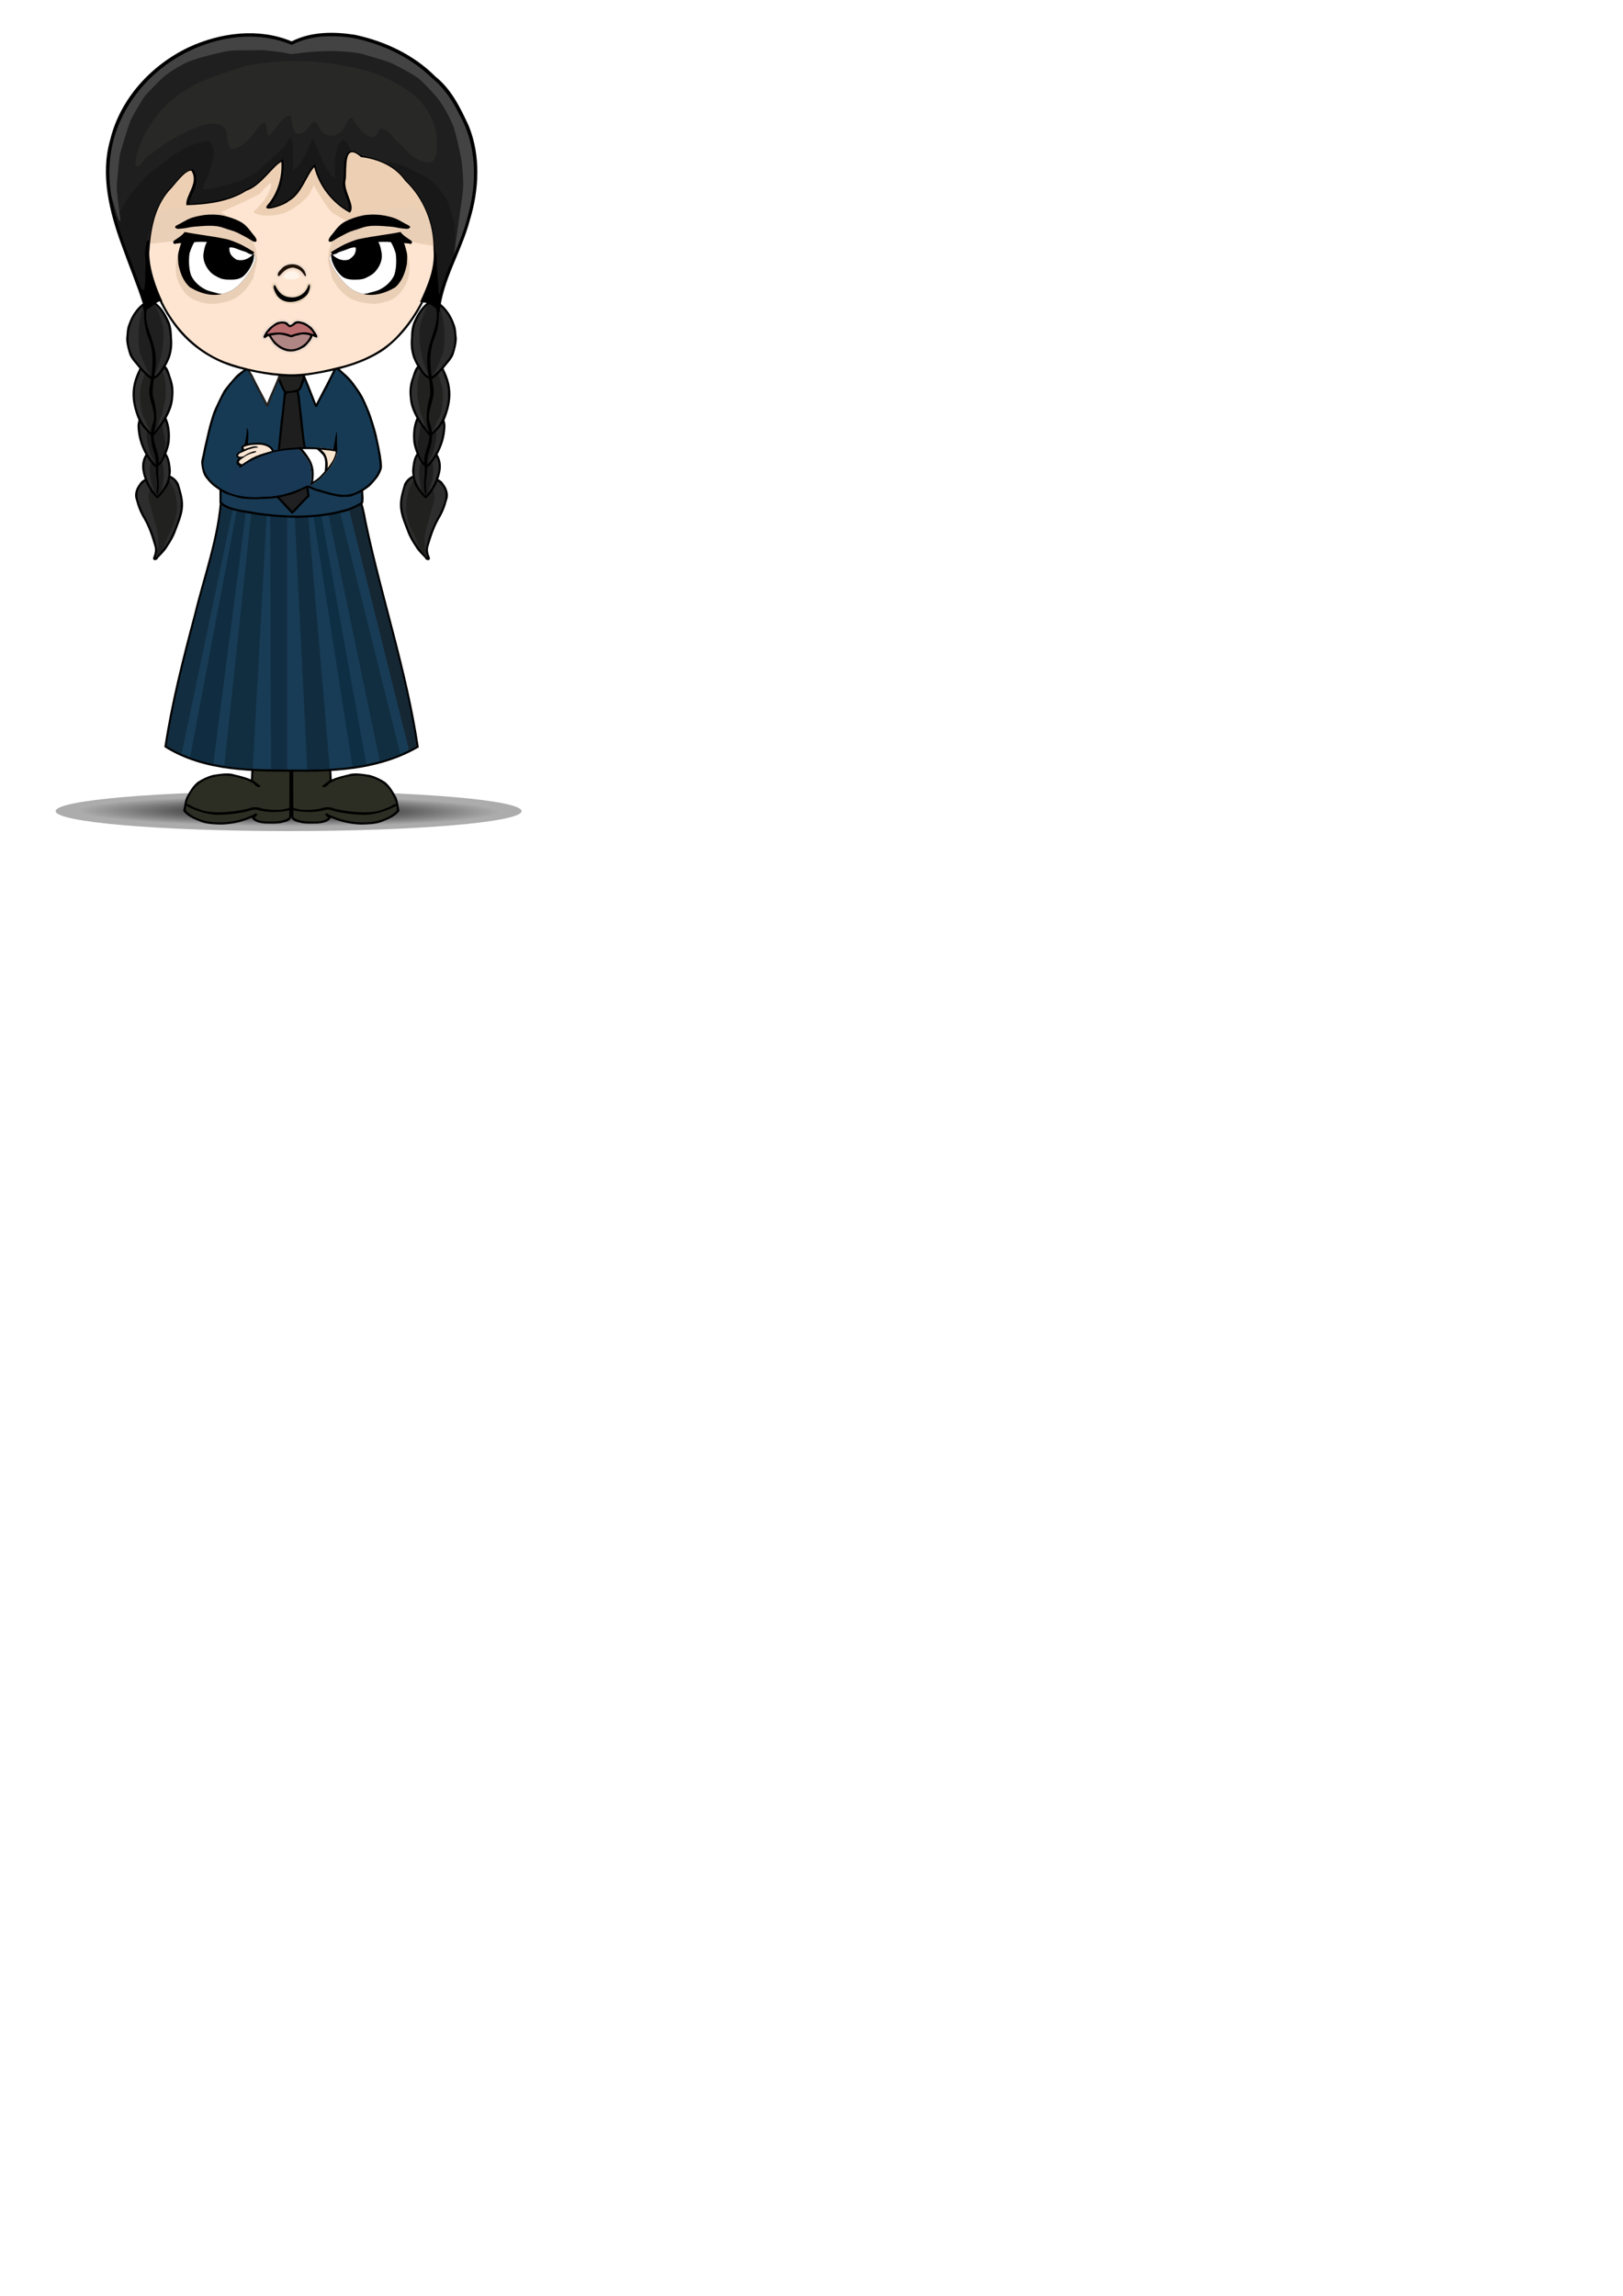 <?xml version="1.0" encoding="UTF-8" standalone="no"?>
<!-- Created with Inkscape (http://www.inkscape.org/) -->

<svg
   width="210mm"
   height="297mm"
   viewBox="0 0 210 297"
   version="1.1"
   id="svg5"
   xml:space="preserve"
   inkscape:version="1.2.2 (732a01da63, 2022-12-09)"
   sodipodi:docname="(wednesday) wednesday.svg"
   xmlns:inkscape="http://www.inkscape.org/namespaces/inkscape"
   xmlns:sodipodi="http://sodipodi.sourceforge.net/DTD/sodipodi-0.dtd"
   xmlns:xlink="http://www.w3.org/1999/xlink"
   xmlns="http://www.w3.org/2000/svg"
   xmlns:svg="http://www.w3.org/2000/svg"><sodipodi:namedview
     id="namedview7"
     pagecolor="#ffffff"
     bordercolor="#000000"
     borderopacity="0.25"
     inkscape:showpageshadow="2"
     inkscape:pageopacity="0.0"
     inkscape:pagecheckerboard="0"
     inkscape:deskcolor="#d1d1d1"
     inkscape:document-units="mm"
     showgrid="false"
     inkscape:zoom="1.2572914"
     inkscape:cx="-72.775492"
     inkscape:cy="125.66697"
     inkscape:window-width="2560"
     inkscape:window-height="1377"
     inkscape:window-x="1272"
     inkscape:window-y="-8"
     inkscape:window-maximized="1"
     inkscape:current-layer="layer1" /><defs
     id="defs2"><linearGradient
       inkscape:collect="always"
       id="linearGradient37210"><stop
         style="stop-color:#000000;stop-opacity:1;"
         offset="0"
         id="stop37206" /><stop
         style="stop-color:#000000;stop-opacity:0.326;"
         offset="1"
         id="stop37208" /></linearGradient><filter
       inkscape:collect="always"
       style="color-interpolation-filters:sRGB"
       id="filter53292"
       x="-0.022"
       y="-0.043"
       width="1.045"
       height="1.087"><feGaussianBlur
         inkscape:collect="always"
         stdDeviation="0.047"
         id="feGaussianBlur53294" /></filter><filter
       inkscape:collect="always"
       style="color-interpolation-filters:sRGB"
       id="filter53296"
       x="-0.009"
       y="-0.018"
       width="1.017"
       height="1.036"><feGaussianBlur
         inkscape:collect="always"
         stdDeviation="0.016"
         id="feGaussianBlur53298" /></filter><filter
       inkscape:collect="always"
       style="color-interpolation-filters:sRGB"
       id="filter56476"
       x="-0.035"
       y="-0.059"
       width="1.071"
       height="1.119"><feGaussianBlur
         inkscape:collect="always"
         stdDeviation="0.106"
         id="feGaussianBlur56478" /></filter><filter
       inkscape:collect="always"
       style="color-interpolation-filters:sRGB"
       id="filter4411"
       x="-0.025"
       y="-0.052"
       width="1.049"
       height="1.103"><feGaussianBlur
         inkscape:collect="always"
         stdDeviation="0.04"
         id="feGaussianBlur4413" /></filter><filter
       inkscape:collect="always"
       style="color-interpolation-filters:sRGB"
       id="filter5446"
       x="-0.003"
       y="-0.005"
       width="1.005"
       height="1.011"><feGaussianBlur
         inkscape:collect="always"
         stdDeviation="0.002"
         id="feGaussianBlur5448" /></filter><filter
       inkscape:collect="always"
       style="color-interpolation-filters:sRGB"
       id="filter36411"
       x="-0.026"
       y="-0.054"
       width="1.053"
       height="1.109"><feGaussianBlur
         inkscape:collect="always"
         stdDeviation="0.021"
         id="feGaussianBlur36413" /></filter><filter
       inkscape:collect="always"
       style="color-interpolation-filters:sRGB"
       id="filter36415"
       x="-0.039"
       y="-0.114"
       width="1.078"
       height="1.229"><feGaussianBlur
         inkscape:collect="always"
         stdDeviation="0.029"
         id="feGaussianBlur36417" /></filter><filter
       inkscape:collect="always"
       style="color-interpolation-filters:sRGB"
       id="filter36419"
       x="-0.025"
       y="-0.041"
       width="1.05"
       height="1.081"><feGaussianBlur
         inkscape:collect="always"
         stdDeviation="0.048"
         id="feGaussianBlur36421" /></filter><filter
       inkscape:collect="always"
       style="color-interpolation-filters:sRGB"
       id="filter36423"
       x="-0.013"
       y="-0.021"
       width="1.025"
       height="1.043"><feGaussianBlur
         inkscape:collect="always"
         stdDeviation="0.022"
         id="feGaussianBlur36425" /></filter><radialGradient
       inkscape:collect="always"
       xlink:href="#linearGradient37210"
       id="radialGradient37212"
       cx="75.969"
       cy="120.582"
       fx="75.969"
       fy="120.582"
       r="40.221"
       gradientTransform="matrix(0.782,0.006,-2.8966364e-4,0.125,16.595,105.094)"
       gradientUnits="userSpaceOnUse" /><filter
       inkscape:collect="always"
       style="color-interpolation-filters:sRGB"
       id="filter1129"
       x="-0.038"
       y="-0.198"
       width="1.076"
       height="1.396"><feGaussianBlur
         inkscape:collect="always"
         stdDeviation="1.1"
         id="feGaussianBlur1131" /></filter></defs><g
     inkscape:label="Layer 1"
     inkscape:groupmode="layer"
     id="layer1"><g
       id="g27317"
       inkscape:label="Wednesday"
       style="display:inline"
       transform="matrix(1.044,0,0,1.044,-41.987,-22.603)"><ellipse
         style="opacity:1;mix-blend-mode:normal;fill:url(#radialGradient37212);fill-opacity:1;stroke-width:0.52;filter:url(#filter1129)"
         id="path36812"
         transform="matrix(0.829,0,0,0.371,13.008,77.425)"
         ry="6.661"
         rx="34.828"
         cy="120.582"
         cx="75.969" /><g
         id="g15903"
         inkscape:label="Body"
         style="display:inline"><g
           id="g29919"
           transform="matrix(-1,0,0,1,152.647,0)"
           style="display:inline"><path
             style="display:inline;opacity:1;fill:#000000;fill-opacity:1;stroke:none;stroke-width:0.52"
             d="m 71.418,116.083 c -0.035,0.719 -0.07,1.438 -0.105,2.157 -0.776,-0.348 -1.618,-0.513 -2.437,-0.723 -0.768,-0.093 -1.543,0.047 -2.3,0.166 -0.67,0.184 -1.311,0.49 -1.889,0.872 -0.614,0.511 -1.021,1.225 -1.393,1.919 -0.218,0.529 -0.25,1.107 -0.373,1.66 0.567,0.753 1.486,1.083 2.334,1.41 0.792,0.253 1.637,0.265 2.461,0.28 1.271,-0.051 2.545,-0.309 3.702,-0.849 0.301,0.576 1.037,0.651 1.613,0.725 0.636,0.013 1.28,0.036 1.911,-0.037 0.512,-0.155 1.443,-0.175 1.397,-0.973 0.008,-2.193 0.016,-4.387 0.025,-6.58 -1.648,-0.009 -3.298,-0.018 -4.945,-0.026 z"
             id="path29909"
             inkscape:label="path27402"
             sodipodi:nodetypes="scccccccccccccss" /><path
             id="path29911"
             style="display:inline;opacity:1;fill:#2d2e23;fill-opacity:1;stroke:none;stroke-width:0.52"
             d="m 71.576,118.254 c 0.104,0.743 -0.723,-0.057 -1.139,-0.051 -1.11,-0.382 -2.286,-0.598 -3.447,-0.316 -1.362,0.209 -2.646,1.016 -3.231,2.295 -0.35,0.565 -0.54,1.336 -0.488,1.951 1.513,1.433 3.796,1.613 5.765,1.292 0.858,-0.141 1.69,-0.41 2.477,-0.777 0.555,1.02 1.905,0.761 2.878,0.792 0.565,-0.062 1.225,-0.148 1.674,-0.515 0.025,-2.177 0.018,-4.37 0.031,-6.553 -1.476,-0.007 -2.952,-0.014 -4.428,-0.021 -0.031,0.635 -0.062,1.27 -0.094,1.904 z"
             inkscape:label="path27405" /><path
             style="opacity:1;fill:#000000;fill-opacity:1;stroke:none;stroke-width:0.52"
             d="m 71.165,118.484 c 0,0 0.326,0.14 0.465,0.26 0.14,0.121 0.307,0.326 0.409,0.372 0.102,0.046 0.242,0.102 0.316,0.074 0.074,-0.028 0.195,-0.112 0.112,-0.186 -0.084,-0.074 -0.242,-0.177 -0.363,-0.27 -0.121,-0.093 -0.14,-0.13 -0.307,-0.242 -0.167,-0.112 -0.344,-0.205 -0.344,-0.205 z"
             id="path29913"
             inkscape:label="path27890" /><path
             style="opacity:1;fill:#000000;fill-opacity:1;stroke:none;stroke-width:0.485"
             d="m 63.223,121.465 c 1.364,0.735 3.012,1.272 4.642,1.131 0.954,-0.028 1.898,-0.171 2.826,-0.35 0.488,-0.131 1.008,-0.398 1.525,-0.207 1.047,0.277 2.161,0.282 3.235,0.141 0.252,-0.038 0.957,-0.101 0.674,-0.451 -1.058,0.418 -2.261,0.296 -3.372,0.131 -0.533,-0.226 -1.192,-0.271 -1.724,-0.016 -1.29,0.296 -2.626,0.475 -3.962,0.457 -0.662,-0.019 -1.333,-0.069 -1.946,-0.304 -0.499,-0.168 -1.008,-0.328 -1.428,-0.627 -0.419,-0.166 -0.588,-0.098 -0.47,0.096 z"
             id="path29915"
             sodipodi:nodetypes="cccccccccccc"
             inkscape:label="path27892" /><path
             style="opacity:1;fill:#000000;fill-opacity:1;stroke:none;stroke-width:0.52"
             d="m 71.602,123.023 c 0.108,-0.044 0.221,-0.09 0.3,-0.179 0.076,-0.072 0.151,-0.148 0.204,-0.239 -0.072,-0.275 -0.223,-0.179 -0.423,-0.042 -0.081,0.05 -0.163,0.097 -0.242,0.151 0.011,0.1 0.107,0.219 0.16,0.309 z"
             id="path29917"
             sodipodi:nodetypes="csccccc" /></g><g
           id="g29907"><path
             style="display:inline;opacity:1;fill:#000000;fill-opacity:1;stroke:none;stroke-width:0.52"
             d="m 71.418,116.083 c -0.035,0.719 -0.07,1.438 -0.105,2.157 -0.776,-0.348 -1.618,-0.513 -2.437,-0.723 -0.768,-0.093 -1.543,0.047 -2.3,0.166 -0.67,0.184 -1.311,0.49 -1.889,0.872 -0.614,0.511 -1.021,1.225 -1.393,1.919 -0.218,0.529 -0.25,1.107 -0.373,1.66 0.567,0.753 1.486,1.083 2.334,1.41 0.792,0.253 1.637,0.265 2.461,0.28 1.271,-0.051 2.545,-0.309 3.702,-0.849 0.301,0.576 1.037,0.651 1.613,0.725 0.636,0.013 1.28,0.036 1.911,-0.037 0.512,-0.155 1.443,-0.175 1.397,-0.973 0.008,-2.193 0.016,-4.387 0.025,-6.58 -1.648,-0.009 -3.298,-0.018 -4.945,-0.026 z"
             id="path27402"
             inkscape:label="path27402"
             sodipodi:nodetypes="scccccccccccccss" /><path
             id="path27405"
             style="display:inline;opacity:1;fill:#2d2e23;fill-opacity:1;stroke:none;stroke-width:0.52"
             d="m 71.576,118.254 c 0.104,0.743 -0.723,-0.057 -1.139,-0.051 -1.11,-0.382 -2.286,-0.598 -3.447,-0.316 -1.362,0.209 -2.646,1.016 -3.231,2.295 -0.35,0.565 -0.54,1.336 -0.488,1.951 1.513,1.433 3.796,1.613 5.765,1.292 0.858,-0.141 1.69,-0.41 2.477,-0.777 0.555,1.02 1.905,0.761 2.878,0.792 0.565,-0.062 1.225,-0.148 1.674,-0.515 0.025,-2.177 0.018,-4.37 0.031,-6.553 -1.476,-0.007 -2.952,-0.014 -4.428,-0.021 -0.031,0.635 -0.062,1.27 -0.094,1.904 z"
             inkscape:label="path27405" /><path
             style="opacity:1;fill:#000000;fill-opacity:1;stroke:none;stroke-width:0.52"
             d="m 71.165,118.484 c 0,0 0.326,0.14 0.465,0.26 0.14,0.121 0.307,0.326 0.409,0.372 0.102,0.046 0.242,0.102 0.316,0.074 0.074,-0.028 0.195,-0.112 0.112,-0.186 -0.084,-0.074 -0.242,-0.177 -0.363,-0.27 -0.121,-0.093 -0.14,-0.13 -0.307,-0.242 -0.167,-0.112 -0.344,-0.205 -0.344,-0.205 z"
             id="path27890"
             inkscape:label="path27890" /><path
             style="opacity:1;fill:#000000;fill-opacity:1;stroke:none;stroke-width:0.485"
             d="m 63.223,121.465 c 1.364,0.735 3.012,1.272 4.642,1.131 0.954,-0.028 1.898,-0.171 2.826,-0.35 0.488,-0.131 1.008,-0.398 1.525,-0.207 1.047,0.277 2.161,0.282 3.235,0.141 0.252,-0.038 0.957,-0.101 0.674,-0.451 -1.058,0.418 -2.261,0.296 -3.372,0.131 -0.533,-0.226 -1.192,-0.271 -1.724,-0.016 -1.29,0.296 -2.626,0.475 -3.962,0.457 -0.662,-0.019 -1.333,-0.069 -1.946,-0.304 -0.499,-0.168 -1.008,-0.328 -1.428,-0.627 -0.419,-0.166 -0.588,-0.098 -0.47,0.096 z"
             id="path27892"
             sodipodi:nodetypes="cccccccccccc"
             inkscape:label="path27892" /><path
             style="opacity:1;fill:#000000;fill-opacity:1;stroke:none;stroke-width:0.52"
             d="m 71.602,123.023 c 0.108,-0.044 0.221,-0.09 0.3,-0.179 0.076,-0.072 0.151,-0.148 0.204,-0.239 -0.072,-0.275 -0.223,-0.179 -0.423,-0.042 -0.081,0.05 -0.163,0.097 -0.242,0.151 0.011,0.1 0.107,0.219 0.16,0.309 z"
             id="path27894"
             sodipodi:nodetypes="csccccc" /></g><g
           id="g7646"
           style="display:inline"
           inkscape:label="g7646"><path
             style="opacity:1;fill:#000000;fill-opacity:1;stroke:none;stroke-width:0.522"
             d="m 67.522,83.143 c -0.288,5.025 -2.079,9.788 -3.251,14.645 -1.448,5.425 -2.847,10.877 -3.683,16.435 4.981,3.161 11.107,3.053 16.789,3.053 5.037,0.045 10.318,-0.398 14.745,-3.02 -1.395,-9.464 -4.519,-18.611 -6.484,-27.951 -0.506,-2.812 -0.787,-3.167 -1.329,-2.959 -1.962,0.461 -5.593,1.192 -7.437,1.272 -3.123,-0.417 -2.039,0.057 -9.35,-1.474 z"
             id="path4123"
             sodipodi:nodetypes="ccccccccc"
             inkscape:label="path4123" /><path
             id="path6183"
             style="display:inline;opacity:1;fill:#183c55;fill-opacity:1;stroke:none;stroke-width:0.522"
             d="m 67.715,84.102 c -0.502,5.074 -2.301,9.88 -3.467,14.816 -1.333,5.006 -2.582,10.045 -3.369,15.17 3.504,2.194 7.816,2.763 11.905,2.881 5.471,0.052 11.143,0.375 16.359,-1.589 0.93,-0.345 1.831,-0.768 2.689,-1.264 -1.516,-10.009 -4.87,-19.607 -6.822,-29.526 -0.144,-0.345 -0.18,-1.223 -0.74,-0.964 -2.486,0.522 -4.984,1.13 -7.527,1.242 -2.241,-0.22 -4.515,-0.449 -6.734,-0.947 -0.75,-0.146 -1.498,-0.306 -2.247,-0.457 -0.016,0.213 -0.031,0.426 -0.047,0.639 z"
             inkscape:label="path6183" /><path
             id="path8610"
             style="opacity:1;fill:#132d40;fill-opacity:1;stroke:none;stroke-width:0.52"
             d="m 67.762,83.463 c -0.016,0.213 -0.031,0.425 -0.047,0.638 -0.502,5.074 -2.301,9.88 -3.466,14.816 -1.333,5.006 -2.582,10.046 -3.369,15.171 0.593,0.372 1.21,0.695 1.845,0.979 l 6.558,-31.294 c -0.507,-0.103 -1.013,-0.208 -1.52,-0.31 z" /><path
             id="path8615"
             style="opacity:1;fill:#162734;fill-opacity:1;stroke:none;stroke-width:0.52"
             d="m 84.456,83.578 c -0.055,3.8e-5 -0.117,0.014 -0.187,0.047 -0.343,0.072 -0.688,0.147 -1.032,0.221 l 7.669,30.768 c 0.313,-0.157 0.623,-0.323 0.926,-0.498 -1.516,-10.009 -4.871,-19.607 -6.822,-29.526 -0.126,-0.302 -0.169,-1.011 -0.553,-1.011 z" /><path
             id="path8631"
             style="opacity:0.99;fill:#112d40;fill-opacity:1;stroke:none;stroke-width:0.52"
             d="m 69.751,83.868 -5.972,31.63 c 0.931,0.344 1.893,0.611 2.872,0.818 l 4.166,-32.225 c -0.27,-0.053 -0.54,-0.109 -0.808,-0.169 -0.086,-0.017 -0.172,-0.035 -0.258,-0.052 z" /><path
             id="path8636"
             style="opacity:1;fill:#112d40;fill-opacity:1;stroke:none;stroke-width:0.52"
             d="m 82.1,84.086 c -0.461,0.097 -0.923,0.19 -1.386,0.278 l 6.582,31.614 c 0.621,-0.171 1.237,-0.368 1.847,-0.598 0.232,-0.086 0.461,-0.177 0.689,-0.272 z" /><path
             id="path8641"
             style="opacity:1;fill:#112d40;fill-opacity:1;stroke:none;stroke-width:0.52"
             d="m 71.473,84.209 -3.458,32.354 c 1.167,0.182 2.347,0.29 3.518,0.353 l 1.783,-32.426 c -0.616,-0.081 -1.231,-0.174 -1.843,-0.281 z" /><path
             id="path8646"
             style="opacity:1;fill:#112d41;fill-opacity:1;stroke:none;stroke-width:0.52"
             d="m 73.709,84.54 0.097,32.442 c 0.667,0.009 1.335,0.018 2.006,0.026 V 84.773 C 75.111,84.702 74.41,84.627 73.709,84.54 Z" /><path
             id="path8651"
             style="opacity:1;fill:#0e2e44;fill-opacity:1;stroke:none;stroke-width:0.52"
             d="m 79.866,84.514 c -0.315,0.053 -0.631,0.104 -0.948,0.147 l 4.982,32 c 0.574,-0.078 1.145,-0.172 1.712,-0.285 z" /><path
             id="path8656"
             style="opacity:0.996;fill:#112d40;fill-opacity:1;stroke:none;stroke-width:0.52"
             d="m 78.343,84.735 c -0.532,0.062 -1.065,0.108 -1.6,0.132 -0.013,-0.001 -0.025,-0.002 -0.038,-0.004 l 1.593,32.151 c 0.932,-0.009 1.863,-0.032 2.791,-0.086 z" /></g><g
           id="g30973"><path
             style="opacity:1;fill:#000000;fill-opacity:1;stroke:none;stroke-width:0.52"
             d="m 67.814,77.678 c -0.151,1.713 -0.452,3.42 -0.395,5.145 v 1.168 c 0.926,0.924 2.286,0.986 3.492,1.252 2.098,0.38 4.232,0.554 6.363,0.575 1.714,-0.071 3.438,-0.19 5.105,-0.62 0.822,-0.148 1.528,-0.446 2.325,-0.852 0.179,-0.112 0.443,-0.252 0.53,-0.367 0.028,-0.278 0.048,-0.519 0.031,-0.813 C 85.164,81.783 85.189,80.927 85.12,79.646 79.512,78.126 73.603,77.678 67.814,77.678 Z"
             id="path30038"
             sodipodi:nodetypes="ccccccccccc"
             inkscape:label="path30038" /><path
             id="path30071"
             style="opacity:1;fill:#183a54;fill-opacity:1;stroke:none;stroke-width:0.52"
             d="m 67.943,78.99 c -0.219,1.62 -0.304,3.251 -0.26,4.885 1.176,0.977 2.849,0.957 4.251,1.269 3.835,0.555 7.822,0.648 11.533,-0.527 0.52,-0.217 1.054,-0.429 1.512,-0.76 0.034,-1.333 -0.093,-2.669 -0.113,-4.004 -5.477,-1.457 -11.15,-1.891 -16.812,-1.91 -0.036,0.349 -0.073,0.698 -0.109,1.047 z"
             inkscape:label="path30071" /></g><g
           id="g33505"
           transform="translate(0.105,-0.053)"><path
             style="opacity:1;fill:#000000;fill-opacity:1;stroke:none;stroke-width:0.52"
             d="m 73.798,82.755 c 0,0 1.223,1.223 1.368,1.407 0.145,0.184 1.157,1.236 1.157,1.236 0,0 0.46,-0.395 0.684,-0.671 0.224,-0.276 0.96,-1.026 1.052,-1.118 0.092,-0.092 0.434,-0.408 0.434,-0.408 0,0 -0.105,-0.592 -0.145,-1.065 -0.039,-0.473 -0.092,-1.223 -0.092,-1.223 l -4.761,0.513 z"
             id="path31081" /><path
             id="path31083"
             style="opacity:1;fill:#201f21;fill-opacity:1;stroke:none;stroke-width:0.52"
             d="m 73.82,81.66 c 0.083,0.615 0.263,1.179 0.797,1.545 0.594,0.591 1.139,1.226 1.723,1.826 0.637,-0.622 1.193,-1.327 1.869,-1.926 -0.104,-0.628 -0.151,-1.264 -0.193,-1.898 -1.398,0.151 -2.797,0.302 -4.195,0.453 z" /></g><g
           id="g49842"
           style="display:inline"><path
             style="opacity:1;fill:#000000;fill-opacity:1;stroke:none;stroke-width:0.52"
             d="m 72.207,66.124 c 0,0 -1.116,0.837 -1.488,1.116 -0.372,0.279 -1.023,0.725 -1.339,1.079 -0.316,0.353 -1.209,1.376 -1.432,1.748 -0.223,0.372 -1.079,2.139 -1.246,2.567 -0.167,0.428 -0.595,1.879 -0.707,2.418 -0.112,0.539 -0.502,2.083 -0.577,2.548 -0.074,0.465 -0.279,1.042 -0.26,1.414 0.019,0.372 0.149,1.097 0.353,1.507 0.205,0.409 0.818,1.06 1.116,1.302 0.298,0.242 1.209,0.874 1.562,1.004 0.353,0.13 1.581,0.521 1.934,0.577 0.353,0.056 1.376,0.13 2.139,0.093 0.763,-0.037 2.009,-0.074 2.474,-0.186 0.465,-0.112 1.6,-0.372 1.86,-0.484 0.26,-0.112 0.837,-0.335 1.023,-0.446 0.186,-0.112 0.781,-0.316 0.781,-0.316 0,0 0.502,0.26 0.949,0.391 0.446,0.13 1.283,0.391 1.674,0.484 0.391,0.093 1.135,0.279 1.432,0.279 0.298,0 1.097,0 1.283,-0.056 0.186,-0.056 0.707,-0.298 1.023,-0.428 0.316,-0.13 1.06,-0.632 1.302,-0.856 0.242,-0.223 0.781,-0.856 0.949,-1.079 0.167,-0.223 0.502,-0.874 0.539,-1.19 0.037,-0.316 -0.074,-1.153 -0.13,-1.507 -0.056,-0.353 -0.372,-1.916 -0.539,-2.623 C 86.715,74.773 86.231,73.248 86.008,72.69 85.785,72.132 85.413,71.258 85.152,70.774 84.892,70.291 84.39,69.584 84.074,69.156 83.757,68.728 83.274,68.208 82.902,67.91 82.53,67.612 81.916,66.924 81.414,66.552 c -0.502,-0.372 -1.488,-0.986 -1.488,-0.986 z"
             id="path48941"
             inkscape:label="path48941" /><path
             id="path48943"
             style="opacity:1;fill:#163a54;fill-opacity:1;stroke:none;stroke-width:0.52"
             d="m 72.303,66.383 c -1.286,0.996 -2.719,1.846 -3.664,3.209 -0.842,1.064 -1.35,2.339 -1.85,3.603 -0.574,1.87 -1.014,3.84 -1.369,5.799 -0.009,1.23 0.781,2.265 1.77,2.916 1.637,1.229 3.782,1.455 5.767,1.288 1.753,-6.6e-4 3.471,-0.494 5.031,-1.265 0.559,-0.372 1.064,0.274 1.639,0.329 1.578,0.448 3.378,1.164 4.936,0.271 1.228,-0.586 2.334,-1.632 2.726,-2.959 -0.114,-2.056 -0.633,-4.083 -1.263,-6.039 -0.717,-2.237 -1.923,-4.368 -3.769,-5.86 -0.725,-0.731 -1.576,-1.422 -2.499,-1.832 -2.485,0.18 -4.97,0.36 -7.455,0.54 z" /></g><g
           id="g42554"
           inkscape:label="g42554"
           transform="translate(-0.028,0.093)"><path
             style="opacity:1;fill:#000000;fill-opacity:1;stroke:none;stroke-width:0.52"
             d="m 75.442,70.076 c 0,0 -0.184,2.025 -0.289,2.788 -0.105,0.763 -0.105,0.763 -0.105,0.763 0,0 -0.289,2.972 -0.342,3.393 -0.053,0.421 -0.21,1.105 -0.21,1.105 l 3.841,-0.105 c 0,0 -0.132,-0.737 -0.263,-1.42 -0.132,-0.684 -0.342,-2.92 -0.395,-3.42 -0.053,-0.5 -0.237,-1.815 -0.237,-2.078 0,-0.263 -0.184,-0.947 -0.184,-1.263 0,-0.316 -1.026,-0.026 -1.026,-0.026 z"
             id="path39444" /><path
             id="path39446"
             style="opacity:1;fill:#1e1e1e;fill-opacity:1;stroke:none;stroke-width:0.52"
             d="m 76.777,69.969 c -0.536,0.116 -1.098,0.059 -1.143,0.9 -0.254,2.216 -0.468,4.439 -0.743,6.651 -0.115,0.613 0.842,0.256 1.233,0.296 0.632,-0.017 1.264,-0.035 1.896,-0.052 -0.523,-2.584 -0.593,-5.208 -1.016,-7.801 -0.076,-0.011 -0.151,0.004 -0.227,0.006 z"
             sodipodi:nodetypes="cccccccc" /><path
             style="opacity:1;fill:#000000;fill-opacity:1;stroke:none;stroke-width:0.52"
             d="m 74.104,67.11 c 0.253,0.899 0.78,1.89 1.06,2.585 0.158,0.288 0.391,0.614 0.391,0.614 0,0 0.446,-0.037 0.539,-0.056 0.093,-0.019 0.893,-0.093 0.893,-0.093 0,0 0.465,-0.093 0.651,-0.558 0.186,-0.465 0.446,-1.172 0.465,-1.321 0.019,-0.149 -0.019,-1.19 -0.019,-1.19 z"
             id="path41579"
             sodipodi:nodetypes="cccscsscc" /><path
             id="path41581"
             style="opacity:1;fill:#212120;fill-opacity:1;stroke:none;stroke-width:0.52"
             d="m 74.486,67.371 c 0.361,0.899 1.072,2.601 1.184,2.66 0.155,0.043 1.506,-0.081 1.66,-0.407 0.068,-0.17 0.612,-1.62 0.532,-2.267 -1.114,0.005 -2.261,0.009 -3.375,0.014 z"
             sodipodi:nodetypes="scccss" /></g><g
           id="g48491"><path
             style="opacity:1;fill:#212120;fill-opacity:1;stroke:none;stroke-width:0.52"
             d="m 70.244,66.561 c 0,0 0.939,1.525 1.051,1.721 0.112,0.195 0.549,1.135 0.725,1.432 0.177,0.298 0.911,1.758 0.977,1.841 0.065,0.084 0.195,0.456 0.27,0.493 0.074,0.037 0.14,0.046 0.167,-0.019 0.028,-0.065 0.27,-0.642 0.335,-0.837 0.065,-0.195 0.409,-0.939 0.493,-1.172 0.084,-0.233 0.446,-1.004 0.539,-1.218 0.093,-0.214 0.456,-1.376 0.456,-1.376 z"
             id="path42667" /><path
             id="path43494"
             style="opacity:1;fill:#ffffff;fill-opacity:1;stroke:none;stroke-width:0.52"
             d="m 71.521,68.143 c 0.562,1.175 1.204,2.31 1.801,3.467 0.487,-1.343 1.186,-2.602 1.592,-3.975 -1.38,-0.238 -2.759,-0.477 -4.139,-0.715 0.249,0.408 0.497,0.815 0.746,1.223 z"
             inkscape:label="path43494" /><path
             style="opacity:1;fill:#000000;fill-opacity:1;stroke:none;stroke-width:0.52"
             d="m 77.201,67.101 c 0,0 0.474,0.995 0.586,1.265 0.112,0.27 0.493,1.246 0.605,1.497 0.112,0.251 0.605,1.497 0.632,1.59 0.028,0.093 0.158,0.456 0.223,0.521 0.065,0.065 0.214,0.177 0.27,0.065 0.056,-0.112 0.437,-0.921 0.539,-1.088 0.102,-0.167 0.651,-1.181 0.781,-1.404 0.13,-0.223 0.484,-1.051 0.651,-1.349 0.167,-0.298 0.8,-1.609 0.8,-1.609 z"
             id="path47690" /><path
             id="path48070"
             style="opacity:1;fill:#ffffff;fill-opacity:1;stroke:none;stroke-width:0.52"
             d="m 77.602,67.328 c 0.668,1.425 1.221,2.894 1.791,4.359 0.827,-1.59 1.68,-3.166 2.449,-4.787 -1.413,0.143 -2.827,0.285 -4.24,0.428 z" /></g><g
           id="g36331"
           style="display:inline"><path
             style="display:inline;opacity:1;fill:#000000;fill-opacity:1;stroke-width:0.52"
             d="m 70.83,74.606 c -0.028,0.629 -0.107,1.234 -0.25,1.88 -0.206,0.934 -0.352,1.575 -0.562,2.406 -0.053,0.215 -0.115,0.332 -0.172,0.546 0.033,0.129 0.255,5.52e-4 0.334,-0.05 0.22,-0.185 0.256,-0.482 0.336,-0.741 0.115,-0.403 0.207,-0.812 0.291,-1.223 0.185,-0.789 0.201,-1.589 0.19,-2.334"
             id="path34977"
             sodipodi:nodetypes="cscccccc" /><path
             style="display:inline;opacity:1;mix-blend-mode:normal;fill:#000000;fill-opacity:1;stroke-width:0.52;filter:url(#filter36419)"
             d="m 74.002,78.224 c 0.077,-0.269 0.24,-0.562 0.114,-0.841 -0.201,-0.399 -0.617,-0.639 -1.029,-0.77 -0.408,-0.114 -0.836,-0.112 -1.255,-0.087 -0.514,0.031 -1.038,0.084 -1.508,0.309 -0.186,0.094 -0.264,0.346 -0.142,0.521 0.011,0.157 -0.208,0.222 -0.328,0.285 -0.203,0.077 -0.377,0.284 -0.347,0.509 0.02,0.163 0.184,0.286 0.347,0.258 -0.252,0.131 -0.381,0.463 -0.3,0.73 0.117,0.225 0.404,0.216 0.623,0.223 0.333,0.024 0.689,0.052 0.994,-0.114 0.945,-0.338 1.887,-0.682 2.832,-1.022 z"
             id="path35290"
             sodipodi:nodetypes="cccsccccccccc" /><path
             style="opacity:1;mix-blend-mode:normal;fill:#f9e5d4;fill-opacity:1;stroke-width:0.52;filter:url(#filter36423)"
             d="m 73.927,78.298 c -0.024,-0.282 0.096,-0.589 -0.051,-0.852 -0.316,-0.511 -0.963,-0.669 -1.539,-0.703 -0.669,0.002 -1.361,0.032 -1.923,0.308 -0.081,0.186 0.186,0.285 0.168,0.46 -0.179,0.129 -0.369,0.174 -0.542,0.26 -0.293,0.145 -0.437,0.422 -0.158,0.462 0.301,0.043 0.583,-0.01 0.424,0.143 -0.112,0.159 -0.373,0.235 -0.445,0.433 -0.113,0.211 0.193,0.337 0.378,0.382 0.251,0.071 0.54,0.109 0.797,0.019 0.907,-0.202 1.78,-0.526 2.657,-0.827 0.077,-0.028 0.154,-0.055 0.232,-0.083 z"
             id="path35292"
             sodipodi:nodetypes="sccccsccccccss" /><path
             style="opacity:1;mix-blend-mode:normal;fill:#000000;fill-opacity:1;stroke-width:0.52;filter:url(#filter36415)"
             d="m 71.558,76.991 c 0.178,-0.035 0.373,-0.066 0.543,0.016 0.047,0.015 0.131,0.097 0.043,0.114 -0.065,0.015 -0.129,-0.013 -0.194,-5.82e-4 -0.328,0.027 -0.634,0.142 -0.95,0.228 -0.155,0.045 -0.212,0.117 -0.494,0.209 -0.083,-0.026 -0.102,-0.188 -0.053,-0.21 0.363,-0.172 0.776,-0.256 1.105,-0.356 z"
             id="path36396"
             sodipodi:nodetypes="ccccccccc" /><path
             style="opacity:1;mix-blend-mode:normal;fill:#000000;fill-opacity:1;stroke-width:0.52;filter:url(#filter36411)"
             d="m 70.337,78.21 c 0.237,-0.092 0.424,-0.281 0.66,-0.383 0.264,-0.115 0.519,-0.234 0.819,-0.271 0.074,-0.023 0.126,-0.014 0.147,0.073 -0.026,0.053 -0.083,0.084 -0.137,0.081 -0.348,0.093 -0.631,0.173 -0.911,0.314 -0.159,0.067 -0.538,0.315 -0.68,0.429 -0.041,-2.1e-4 -0.176,-0.135 -0.137,-0.15 z"
             id="path36398"
             sodipodi:nodetypes="sscccccss" /></g><g
           id="g34106"
           style="display:inline"><path
             id="path31225"
             style="display:inline;opacity:1;fill:#183855;fill-opacity:1;stroke:none;stroke-width:0.52"
             d="m 76.284,77.152 c -0.605,0.053 -1.526,0.158 -1.815,0.237 -0.289,0.079 -0.684,0.184 -1.026,0.289 -0.692,0.194 -1.308,0.389 -1.946,0.71 -0.498,0.273 -0.955,0.62 -1.394,0.868 -0.482,0.285 -0.893,0.652 -1.315,1.026 l -0.448,1.289 0.107,1.059 c 1.4,0.595 3,0.695 4.509,0.568 1.753,-6.6e-4 3.471,-0.494 5.032,-1.265 0.206,-0.137 0.404,-0.136 0.601,-0.077 0.074,-0.042 0.148,-0.084 0.22,-0.127 0.395,-0.237 0.894,-0.552 1.105,-0.763 0.21,-0.21 0.684,-0.763 0.868,-0.947 0.5,-0.52 0.825,-1.146 1.078,-1.762 0.132,-0.316 0.237,-0.711 0.237,-0.711 0,0 -0.605,-0.289 -1.499,-0.368 -0.894,-0.079 -1.526,-0.053 -1.894,-0.105 -0.832,-0.094 -1.769,0.021 -2.42,0.079 z"
             sodipodi:nodetypes="cscccccccccsscccscc" /><path
             id="path31235"
             style="display:inline;opacity:1;fill:#ffffff;fill-opacity:1;stroke-width:0.52"
             d="m 76.934,77.092 c 0.211,0.148 0.437,0.316 0.555,0.434 0.47,0.563 0.949,1.143 1.19,1.804 0.123,0.65 0.192,1.379 0.093,1.971 -0.019,0.105 -0.057,0.299 -0.098,0.506 0.045,-0.026 0.091,-0.052 0.135,-0.079 0.395,-0.237 0.894,-0.552 1.105,-0.763 0.21,-0.21 0.684,-0.763 0.868,-0.947 0.5,-0.52 0.825,-1.146 1.078,-1.762 0.132,-0.316 0.111,-0.757 0.111,-0.757 0,0 -0.486,-0.196 -1.38,-0.275 -0.894,-0.079 -1.519,-0.053 -1.887,-0.105 -0.726,-0.004 -1.357,-0.002 -1.77,-0.027 z"
             sodipodi:nodetypes="cccccsscccscc" /><path
             id="path31230"
             style="display:inline;opacity:1;fill:#000000;fill-opacity:1;stroke-width:0.52"
             d="m 76.284,77.152 c -0.965,0.046 -1.976,0.261 -2.841,0.526 -0.692,0.194 -1.308,0.389 -1.946,0.71 -0.498,0.273 -0.955,0.62 -1.394,0.868 -0.099,0.058 -0.19,0.084 -0.265,0.186 0.043,0.259 0.186,0.122 0.404,-0.013 1.24,-0.885 2.529,-1.338 3.875,-1.746 1.97,-0.412 3.802,-0.408 5.631,-0.366 0.78,-0.015 1.355,0.175 2.114,0.326 0.029,-0.098 0.087,-0.097 0.087,-0.097 0,0 -0.456,-0.289 -1.35,-0.368 -0.894,-0.079 -1.47,-0.09 -1.894,-0.105 -0.804,-0.083 -1.647,0.009 -2.42,0.079 z"
             sodipodi:nodetypes="ccccccccccscc" /><path
             id="path31935"
             style="opacity:1;fill:#000000;fill-opacity:1;stroke-width:0.52"
             d="m 77.424,77.056 c -0.141,0.008 -0.279,0.019 -0.413,0.03 -0.007,0.025 -0.006,0.023 -0.014,0.051 0.192,0.137 0.386,0.283 0.493,0.39 0.47,0.563 0.949,1.143 1.19,1.804 0.123,0.65 0.192,1.379 0.093,1.971 -0.019,0.105 -0.057,0.299 -0.098,0.506 0.045,-0.026 0.091,-0.052 0.135,-0.079 0.056,-0.034 0.114,-0.069 0.174,-0.105 0.156,-1.063 0.291,-2.169 -0.568,-3.38 -0.211,-0.344 -0.553,-0.82 -0.991,-1.188 z" /><path
             id="path31940"
             style="opacity:1;fill:#f8e6cf;fill-opacity:1;stroke-width:0.52"
             d="m 79.219,77.108 c 0.316,0.237 0.625,0.508 0.871,0.774 0.502,0.38 0.503,1.057 0.425,1.623 -0.006,0.192 -0.061,0.539 -0.075,0.886 0.136,-0.152 0.265,-0.296 0.342,-0.372 0.5,-0.52 0.825,-1.146 1.078,-1.762 0.132,-0.316 0.134,-0.731 0.134,-0.731 0,0 -0.502,-0.268 -1.396,-0.347 -0.565,-0.05 -1.024,-0.058 -1.379,-0.07 z"
             sodipodi:nodetypes="cccccccsc" /><path
             id="path32094"
             style="opacity:1;fill:#000000;fill-opacity:1;stroke-width:0.52"
             d="m 79.219,77.108 c 0.316,0.237 0.625,0.508 0.871,0.774 0.488,0.432 0.437,1.084 0.425,1.623 -0.006,0.192 -0.061,0.539 -0.075,0.886 0.127,-0.141 0.246,-0.274 0.324,-0.354 0.017,-0.181 0.031,-0.07 0.031,-0.268 0.101,-0.666 0.01,-1.337 -0.289,-1.868 -0.204,-0.321 -0.523,-0.538 -0.763,-0.776 -0.194,-0.008 -0.37,-0.012 -0.524,-0.018 z"
             sodipodi:nodetypes="cccccccccc" /><path
             id="path33335"
             style="opacity:1;fill:#000000;fill-opacity:1;stroke-width:0.52"
             d="m 81.849,77.447 c -0.001,0.149 -0.014,0.282 -0.063,0.469 -0.091,0.348 -0.26,0.707 -0.409,0.949 -0.149,0.242 -0.316,0.465 -0.446,0.651 -0.13,0.186 -0.46,0.504 -0.776,0.876 -0.316,0.372 -0.516,0.51 -0.814,0.733 -0.217,0.163 -0.413,0.229 -0.599,0.347 -0.019,0.098 -0.042,0.213 -0.066,0.336 0.045,-0.026 0.091,-0.052 0.135,-0.079 0.395,-0.237 0.894,-0.552 1.105,-0.763 0.21,-0.21 0.684,-0.763 0.868,-0.947 0.5,-0.52 0.825,-1.146 1.078,-1.762 0.132,-0.316 0.144,-0.766 0.144,-0.766 -0.043,0.007 -0.115,-0.027 -0.156,-0.043 z"
             sodipodi:nodetypes="csssssccsscccc" /><path
             id="path34341"
             style="display:inline;opacity:1;fill:#000000;fill-opacity:1;stroke:none;stroke-width:0.52"
             d="m 79.155,77.106 0.119,0.197 c 0.567,0.056 1.073,0.088 1.654,0.158 0.393,0.047 0.647,0.075 1.035,0.181 0.021,-0.073 0.037,-0.156 0.037,-0.156 0,0 -0.507,-0.229 -1.401,-0.307 -0.6,-0.053 -1.08,-0.059 -1.443,-0.073 z"
             sodipodi:nodetypes="ccsccscc" /><path
             style="display:inline;opacity:1;fill:#000000;fill-opacity:1;stroke-width:0.52"
             d="m 81.516,77.452 c 0.024,-0.181 0.046,-0.337 0.088,-0.528 0.079,-0.345 0.121,-0.735 0.181,-1.072 0.023,-0.165 0.065,-0.272 0.093,-0.436 0.017,-0.097 0.025,-0.328 0.071,-0.237 0.035,0.21 0.032,0.361 0.031,0.466 0.003,0.526 -0.009,1.043 0.033,1.489 0.008,0.158 -0.002,0.269 -0.01,0.398 z"
             id="path34497"
             sodipodi:nodetypes="ccccccccc" /></g></g><g
         id="g15859"
         inkscape:label="Head"
         style="display:inline"><g
           id="g31077"
           style="display:inline"
           transform="matrix(-1,0,0,1,152.686,0)"><g
             id="g31041"
             style="display:inline"><path
               style="opacity:1;fill:#000000;fill-opacity:1;stroke-width:0.52"
               d="m 58.48,80.856 c -0.374,0.18 -0.777,0.362 -0.98,0.75 -0.461,0.559 -0.704,1.351 -0.42,2.048 0.174,0.68 0.419,1.34 0.757,1.956 0.773,1.245 1.153,2.469 1.536,3.761 0.14,0.466 0.002,0.944 -0.175,1.378 -0.099,0.433 0.5,0.39 0.603,0.041 0.43,-0.448 0.892,-0.873 1.203,-1.418 0.391,-0.585 0.757,-1.189 0.994,-1.856 0.328,-0.884 0.726,-1.758 0.861,-2.698 0.174,-1.189 -0.194,-2.214 -0.497,-3.251 -0.818,-1.515 -2.647,-1.322 -3.881,-0.711 z"
               id="path31035"
               sodipodi:nodetypes="cssccssssccc" /><path
               id="path31037"
               style="opacity:1;fill:#2d2d2d;fill-opacity:1;stroke-width:0.52"
               d="m 60.053,80.676 c -1.119,0.132 -2.407,0.631 -2.741,1.82 -0.249,0.97 0.3,1.935 0.668,2.811 0.798,1.366 1.422,2.864 1.713,4.42 0.061,0.331 -0.218,0.91 -0.164,1.016 0.899,-0.938 1.706,-2.001 2.185,-3.228 0.625,-1.505 1.271,-3.17 0.703,-4.802 -0.147,-0.855 -0.556,-1.795 -1.506,-1.973 -0.278,-0.074 -0.571,-0.083 -0.856,-0.063 z" /><path
               id="path31039"
               style="display:inline;opacity:1;fill:#212120;fill-opacity:1;stroke-width:0.52"
               d="m 60.268,80.667 c -0.063,6.22e-4 -0.126,0.003 -0.188,0.007 -1.093,0.154 -1.254,1.591 -1.481,2.375 0.003,0.851 0.395,1.632 0.599,2.446 0.235,1.05 0.643,2.077 0.656,3.165 -0.021,0.654 -0.09,1.309 -0.206,1.954 0.235,-0.251 0.463,-0.511 0.68,-0.78 0.041,-0.112 0.084,-0.224 0.13,-0.334 0.334,-0.904 0.774,-1.76 1.188,-2.628 0.207,-0.772 0.534,-1.542 0.5,-2.355 0.023,-1.201 -0.398,-2.861 -1.386,-3.793 -0.104,-0.026 -0.201,-0.044 -0.294,-0.054 -0.065,-0.004 -0.131,-0.005 -0.197,-0.004 z" /></g><g
             id="g31049"
             style="display:inline"><path
               style="opacity:1;fill:#000000;fill-opacity:1;stroke-width:0.52"
               d="m 58.34,77.833 c -0.779,1.113 -0.537,2.275 -0.111,3.381 0.162,0.503 0.465,0.943 0.735,1.393 0.221,0.271 0.434,0.556 0.699,0.784 0.239,-0.016 0.367,-0.293 0.533,-0.443 0.445,-0.555 0.993,-1.211 1.049,-1.872 0.06,-0.431 0.194,-0.861 0.13,-1.299 -0.074,-0.864 -0.226,-1.762 -0.9,-2.283 -0.835,-0.451 -1.543,-0.252 -2.135,0.34 z"
               id="path31043"
               sodipodi:nodetypes="ccccccccc" /><path
               id="path31045"
               style="opacity:1;fill:#2e2e2e;fill-opacity:1;stroke-width:0.52"
               d="m 59.361,77.533 c -1.326,0.319 -1.472,2.003 -1.06,3.077 0.272,0.915 0.742,1.785 1.418,2.464 0.751,-0.755 1.371,-1.693 1.387,-2.791 0.008,-0.939 -0.059,-2.216 -1.022,-2.678 -0.233,-0.077 -0.479,-0.116 -0.723,-0.072 z" /><path
               id="path31047"
               style="display:inline;opacity:1;fill:#1e1e1e;fill-opacity:1;stroke-width:0.52"
               d="m 59.59,77.515 c -0.055,-8.01e-4 -0.11,0.003 -0.165,0.009 -0.091,0.295 -0.255,0.801 -0.437,1.259 -0.276,0.697 -0.197,0.71 -0.21,0.96 -0.013,0.25 0.026,0.749 0.053,1.012 0.026,0.263 0.171,0.763 0.25,1.013 0.079,0.25 0.237,0.684 0.237,0.684 l 0.106,0.298 c 0.094,0.112 0.192,0.22 0.295,0.323 0.178,-0.179 0.349,-0.369 0.506,-0.568 0.02,-0.105 0.042,-0.211 0.066,-0.316 0.079,-0.342 0.171,-0.934 0.21,-1.381 0.039,-0.447 -0.026,-1.236 -0.053,-1.407 -0.026,-0.171 -0.368,-1.052 -0.486,-1.329 -0.066,-0.153 -0.199,-0.381 -0.306,-0.555 -0.022,-0.001 -0.044,-0.003 -0.066,-0.003 z" /></g><g
             id="g31057"
             style="display:inline"><path
               style="opacity:1;fill:#000000;fill-opacity:1;stroke-width:0.52"
               d="m 59.372,72.672 c 0.565,0.124 1.212,0.311 1.508,0.856 0.39,0.926 0.456,1.959 0.357,2.951 -0.168,0.918 -0.514,1.732 -0.979,2.544 -0.513,0.607 -0.809,0.594 -1.116,0.222 -1.225,-1.467 -1.84,-3.14 -1.88,-4.835 0.017,-0.602 0.292,-1.244 0.836,-1.545 0.393,-0.195 0.846,-0.195 1.275,-0.192 z"
               id="path31051"
               sodipodi:nodetypes="cccccccc" /><path
               id="path31053"
               style="opacity:1;fill:#2c2c2c;fill-opacity:1;stroke-width:0.52"
               d="m 59.062,72.938 c -1.029,-0.142 -1.726,0.941 -1.51,1.872 0.139,1.633 0.828,3.275 1.993,4.425 0.759,-0.341 0.936,-1.333 1.242,-2.042 0.361,-1.189 0.318,-2.563 -0.236,-3.68 C 60.182,73.114 59.591,72.935 59.062,72.938 Z" /><path
               id="path31055"
               style="display:inline;opacity:1;fill:#1d1d1d;fill-opacity:1;stroke-width:0.52"
               d="m 59.644,73.193 c -0.033,3.84e-4 -0.068,0.004 -0.103,0.011 -0.231,0.051 -0.613,-0.043 -0.692,0.251 -0.285,0.782 -0.486,1.615 -0.433,2.452 0.067,0.561 0.184,1.119 0.362,1.656 0.11,0.39 0.296,0.749 0.476,1.11 0.05,0.139 0.099,0.277 0.149,0.416 0.047,0.049 0.093,0.098 0.142,0.146 0.68,-0.305 0.893,-1.132 1.15,-1.811 -0.003,-0.206 -0.007,-0.413 -0.007,-0.619 0.035,-0.624 -0.176,-1.221 -0.271,-1.83 -0.018,-0.478 -0.191,-0.928 -0.348,-1.374 -0.012,-0.252 -0.19,-0.41 -0.424,-0.408 z" /></g><g
             id="g31065"><path
               style="opacity:1;fill:#000000;fill-opacity:1;stroke-width:0.52"
               d="m 58.74,66.143 c -0.65,0.117 -1.102,0.693 -1.296,1.292 -1.102,2.177 -0.962,3.966 -0.169,6.017 0.285,0.685 0.75,1.285 1.282,1.797 0.237,0.19 0.614,0.624 0.869,0.218 0.332,-0.442 0.7,-0.856 0.994,-1.327 0.676,-1.029 1.214,-2.104 1.26,-3.264 0.084,-0.747 0.036,-1.511 -0.217,-2.222 -0.189,-0.493 -0.277,-1.034 -0.58,-1.476 -0.569,-0.66 -1.397,-0.849 -2.143,-1.034 z"
               id="path31059"
               sodipodi:nodetypes="cccccccccc" /><path
               id="path31061"
               style="opacity:1;fill:#303030;fill-opacity:1;stroke-width:0.52"
               d="m 58.596,66.457 c -0.893,0.426 -1.063,1.525 -1.422,2.35 -0.565,1.85 -0.157,3.962 0.931,5.538 0.316,0.368 0.621,0.795 1.06,1.018 1.306,-1.537 2.49,-3.425 2.273,-5.53 -0.098,-0.847 -0.374,-1.804 -0.836,-2.565 -0.512,-0.494 -1.313,-0.82 -2.005,-0.812 z" /><path
               id="path31063"
               style="display:inline;opacity:1;fill:#212120;fill-opacity:1;stroke-width:0.52"
               d="m 58.745,66.461 c -0.143,0.347 -0.406,0.987 -0.506,1.249 -0.132,0.342 -0.289,0.868 -0.289,0.868 0,0 -0.079,0.237 -0.21,0.711 -0.132,0.473 -0.158,0.947 -0.158,1.499 0,0.552 0.052,1.105 0.184,1.815 0.132,0.71 0.421,1.079 0.421,1.079 l 0.237,0.552 c 0.089,0.207 0.255,0.562 0.428,0.924 0.097,0.079 0.2,0.15 0.313,0.207 0.206,-0.242 0.409,-0.493 0.604,-0.752 0.081,-0.571 0.315,-0.989 0.497,-1.563 0.184,-0.579 0.263,-1.158 0.394,-1.736 0.132,-0.579 0.105,-1.236 0.079,-2.052 C 60.72,68.717 60.353,67.638 60.063,66.869 59.657,66.634 59.186,66.485 58.745,66.461 Z" /></g><g
             id="g31073"
             style="display:inline"
             inkscape:label="g19306"><path
               style="opacity:1;fill:#000000;fill-opacity:1;stroke-width:0.52"
               d="m 58.61,58.833 c -1.222,0.584 -2.051,1.766 -2.477,3.023 -0.229,0.544 -0.201,1.146 -0.277,1.721 0.003,0.7 0.204,1.382 0.409,2.044 0.273,0.629 0.791,1.102 1.196,1.643 0.424,0.446 0.823,0.93 1.333,1.28 0.489,0.258 0.964,-0.154 1.257,-0.514 0.524,-0.604 0.914,-1.319 1.214,-2.056 0.272,-0.795 0.36,-1.645 0.266,-2.479 -0.014,-0.716 -0.076,-1.446 -0.39,-2.101 -0.4,-0.869 -0.909,-1.745 -1.712,-2.299 -0.245,-0.158 -0.535,-0.224 -0.82,-0.261 z"
               id="path31067" /><path
               id="path31069"
               style="opacity:1;fill:#2d2d2d;fill-opacity:1;stroke-width:0.52"
               d="m 58.521,59.176 c -2.262,1.327 -3.089,4.597 -1.724,6.832 0.673,0.836 1.321,1.763 2.235,2.342 0.775,-0.068 1.134,-0.964 1.533,-1.528 0.922,-1.468 0.853,-3.311 0.482,-4.936 -0.459,-1.084 -1.056,-2.414 -2.287,-2.761 -0.093,-0.057 -0.163,0.015 -0.24,0.051 z" /><path
               id="path31071"
               style="opacity:1;fill:#1f1f1f;fill-opacity:1;stroke-width:0.386"
               d="m 58.696,59.104 c -0.062,-0.002 -0.117,0.045 -0.175,0.072 -0.139,0.081 -0.272,0.17 -0.4,0.266 -0.759,1.492 -0.914,4.168 -0.576,5.865 0.408,1.085 0.912,2.487 1.494,3.042 0.09,-0.009 0.175,-0.029 0.254,-0.058 0.969,-1.877 1.41,-4.571 1.095,-6.377 -0.213,-0.62 -0.526,-1.753 -0.973,-2.48 -0.196,-0.134 -0.413,-0.241 -0.655,-0.309 -0.023,-0.014 -0.045,-0.02 -0.066,-0.021 z"
               sodipodi:nodetypes="sccccccccss" /></g><path
             style="opacity:1;fill:#000000;fill-opacity:1;stroke-width:0.52"
             d="m 58.219,58.219 c -0.203,1.795 -0.319,3.663 0.42,5.361 0.761,1.903 0.489,4.02 0.127,5.98 -0.303,1.488 0.782,2.822 0.49,4.313 -0.501,1.229 -0.401,2.541 0.036,3.78 0.415,1.01 0.139,2.101 0.313,3.139 0.212,0.517 -0.103,2.319 0.138,2.126 0.378,-1.227 -0.056,-2.483 0.118,-3.719 0.255,-1.4 -0.865,-2.654 -0.546,-4.068 0.491,-1.48 0.255,-3.067 -0.166,-4.529 -0.099,-1.856 0.693,-3.68 0.26,-5.538 -0.301,-1.696 -1.354,-3.302 -1.007,-5.085 0.113,-0.606 0.051,-1.191 -0.183,-1.759 z"
             id="path31075" /></g><g
           id="g20981"
           style="display:inline"><g
             id="g29319"
             style="display:inline"><path
               style="opacity:1;fill:#000000;fill-opacity:1;stroke-width:0.52"
               d="m 58.48,80.856 c -0.374,0.18 -0.777,0.362 -0.98,0.75 -0.461,0.559 -0.704,1.351 -0.42,2.048 0.174,0.68 0.419,1.34 0.757,1.956 0.773,1.245 1.153,2.469 1.536,3.761 0.14,0.466 0.002,0.944 -0.175,1.378 -0.099,0.433 0.5,0.39 0.603,0.041 0.43,-0.448 0.892,-0.873 1.203,-1.418 0.391,-0.585 0.757,-1.189 0.994,-1.856 0.328,-0.884 0.726,-1.758 0.861,-2.698 0.174,-1.189 -0.194,-2.214 -0.497,-3.251 -0.818,-1.515 -2.647,-1.322 -3.881,-0.711 z"
               id="path29095"
               sodipodi:nodetypes="cssccssssccc" /><path
               id="path29097"
               style="opacity:1;fill:#2d2d2d;fill-opacity:1;stroke-width:0.52"
               d="m 60.053,80.676 c -1.119,0.132 -2.407,0.631 -2.741,1.82 -0.249,0.97 0.3,1.935 0.668,2.811 0.798,1.366 1.422,2.864 1.713,4.42 0.061,0.331 -0.218,0.91 -0.164,1.016 0.899,-0.938 1.706,-2.001 2.185,-3.228 0.625,-1.505 1.271,-3.17 0.703,-4.802 -0.147,-0.855 -0.556,-1.795 -1.506,-1.973 -0.278,-0.074 -0.571,-0.083 -0.856,-0.063 z" /><path
               id="path29315"
               style="display:inline;opacity:1;fill:#212120;fill-opacity:1;stroke-width:0.52"
               d="m 60.268,80.667 c -0.063,6.22e-4 -0.126,0.003 -0.188,0.007 -1.093,0.154 -1.254,1.591 -1.481,2.375 0.003,0.851 0.395,1.632 0.599,2.446 0.235,1.05 0.643,2.077 0.656,3.165 -0.021,0.654 -0.09,1.309 -0.206,1.954 0.235,-0.251 0.463,-0.511 0.68,-0.78 0.041,-0.112 0.084,-0.224 0.13,-0.334 0.334,-0.904 0.774,-1.76 1.188,-2.628 0.207,-0.772 0.534,-1.542 0.5,-2.355 0.023,-1.201 -0.398,-2.861 -1.386,-3.793 -0.104,-0.026 -0.201,-0.044 -0.294,-0.054 -0.065,-0.004 -0.131,-0.005 -0.197,-0.004 z" /></g><g
             id="g27521"
             style="display:inline"><path
               style="opacity:1;fill:#000000;fill-opacity:1;stroke-width:0.52"
               d="m 58.34,77.833 c -0.779,1.113 -0.537,2.275 -0.111,3.381 0.162,0.503 0.465,0.943 0.735,1.393 0.221,0.271 0.434,0.556 0.699,0.784 0.239,-0.016 0.367,-0.293 0.533,-0.443 0.445,-0.555 0.993,-1.211 1.049,-1.872 0.06,-0.431 0.194,-0.861 0.13,-1.299 -0.074,-0.864 -0.226,-1.762 -0.9,-2.283 -0.835,-0.451 -1.543,-0.252 -2.135,0.34 z"
               id="path25986"
               sodipodi:nodetypes="ccccccccc" /><path
               id="path25988"
               style="opacity:1;fill:#2e2e2e;fill-opacity:1;stroke-width:0.52"
               d="m 59.361,77.533 c -1.326,0.319 -1.472,2.003 -1.06,3.077 0.272,0.915 0.742,1.785 1.418,2.464 0.751,-0.755 1.371,-1.693 1.387,-2.791 0.008,-0.939 -0.059,-2.216 -1.022,-2.678 -0.233,-0.077 -0.479,-0.116 -0.723,-0.072 z" /><path
               id="path27517"
               style="display:inline;opacity:1;fill:#1e1e1e;fill-opacity:1;stroke-width:0.52"
               d="m 59.59,77.515 c -0.055,-8.01e-4 -0.11,0.003 -0.165,0.009 -0.091,0.295 -0.255,0.801 -0.437,1.259 -0.276,0.697 -0.197,0.71 -0.21,0.96 -0.013,0.25 0.026,0.749 0.053,1.012 0.026,0.263 0.171,0.763 0.25,1.013 0.079,0.25 0.237,0.684 0.237,0.684 l 0.106,0.298 c 0.094,0.112 0.192,0.22 0.295,0.323 0.178,-0.179 0.349,-0.369 0.506,-0.568 0.02,-0.105 0.042,-0.211 0.066,-0.316 0.079,-0.342 0.171,-0.934 0.21,-1.381 0.039,-0.447 -0.026,-1.236 -0.053,-1.407 -0.026,-0.171 -0.368,-1.052 -0.486,-1.329 -0.066,-0.153 -0.199,-0.381 -0.306,-0.555 -0.022,-0.001 -0.044,-0.003 -0.066,-0.003 z" /></g><g
             id="g24915"
             style="display:inline"><path
               style="opacity:1;fill:#000000;fill-opacity:1;stroke-width:0.52"
               d="m 59.372,72.672 c 0.565,0.124 1.212,0.311 1.508,0.856 0.39,0.926 0.456,1.959 0.357,2.951 -0.168,0.918 -0.514,1.732 -0.979,2.544 -0.513,0.607 -0.809,0.594 -1.116,0.222 -1.225,-1.467 -1.84,-3.14 -1.88,-4.835 0.017,-0.602 0.292,-1.244 0.836,-1.545 0.393,-0.195 0.846,-0.195 1.275,-0.192 z"
               id="path24285"
               sodipodi:nodetypes="cccccccc" /><path
               id="path24287"
               style="opacity:1;fill:#2c2c2c;fill-opacity:1;stroke-width:0.52"
               d="m 59.062,72.938 c -1.029,-0.142 -1.726,0.941 -1.51,1.872 0.139,1.633 0.828,3.275 1.993,4.425 0.759,-0.341 0.936,-1.333 1.242,-2.042 0.361,-1.189 0.318,-2.563 -0.236,-3.68 C 60.182,73.114 59.591,72.935 59.062,72.938 Z" /><path
               id="path24911"
               style="display:inline;opacity:1;fill:#1d1d1d;fill-opacity:1;stroke-width:0.52"
               d="m 59.644,73.193 c -0.033,3.84e-4 -0.068,0.004 -0.103,0.011 -0.231,0.051 -0.613,-0.043 -0.692,0.251 -0.285,0.782 -0.486,1.615 -0.433,2.452 0.067,0.561 0.184,1.119 0.362,1.656 0.11,0.39 0.296,0.749 0.476,1.11 0.05,0.139 0.099,0.277 0.149,0.416 0.047,0.049 0.093,0.098 0.142,0.146 0.68,-0.305 0.893,-1.132 1.15,-1.811 -0.003,-0.206 -0.007,-0.413 -0.007,-0.619 0.035,-0.624 -0.176,-1.221 -0.271,-1.83 -0.018,-0.478 -0.191,-0.928 -0.348,-1.374 -0.012,-0.252 -0.19,-0.41 -0.424,-0.408 z" /></g><g
             id="g21477"><path
               style="opacity:1;fill:#000000;fill-opacity:1;stroke-width:0.52"
               d="m 58.74,66.143 c -0.65,0.117 -1.102,0.693 -1.296,1.292 -1.102,2.177 -0.962,3.966 -0.169,6.017 0.285,0.685 0.75,1.285 1.282,1.797 0.237,0.19 0.614,0.624 0.869,0.218 0.332,-0.442 0.7,-0.856 0.994,-1.327 0.676,-1.029 1.214,-2.104 1.26,-3.264 0.084,-0.747 0.036,-1.511 -0.217,-2.222 -0.189,-0.493 -0.277,-1.034 -0.58,-1.476 -0.569,-0.66 -1.397,-0.849 -2.143,-1.034 z"
               id="path21046"
               sodipodi:nodetypes="cccccccccc" /><path
               id="path21048"
               style="opacity:1;fill:#303030;fill-opacity:1;stroke-width:0.52"
               d="m 58.596,66.457 c -0.893,0.426 -1.063,1.525 -1.422,2.35 -0.565,1.85 -0.157,3.962 0.931,5.538 0.316,0.368 0.621,0.795 1.06,1.018 1.306,-1.537 2.49,-3.425 2.273,-5.53 -0.098,-0.847 -0.374,-1.804 -0.836,-2.565 -0.512,-0.494 -1.313,-0.82 -2.005,-0.812 z" /><path
               id="path21473"
               style="display:inline;opacity:1;fill:#212120;fill-opacity:1;stroke-width:0.52"
               d="m 58.745,66.461 c -0.143,0.347 -0.406,0.987 -0.506,1.249 -0.132,0.342 -0.289,0.868 -0.289,0.868 0,0 -0.079,0.237 -0.21,0.711 -0.132,0.473 -0.158,0.947 -0.158,1.499 0,0.552 0.052,1.105 0.184,1.815 0.132,0.71 0.421,1.079 0.421,1.079 l 0.237,0.552 c 0.089,0.207 0.255,0.562 0.428,0.924 0.097,0.079 0.2,0.15 0.313,0.207 0.206,-0.242 0.409,-0.493 0.604,-0.752 0.081,-0.571 0.315,-0.989 0.497,-1.563 0.184,-0.579 0.263,-1.158 0.394,-1.736 0.132,-0.579 0.105,-1.236 0.079,-2.052 C 60.72,68.717 60.353,67.638 60.063,66.869 59.657,66.634 59.186,66.485 58.745,66.461 Z" /></g><g
             id="g19306"
             style="display:inline"
             inkscape:label="g19306"><path
               style="opacity:1;fill:#000000;fill-opacity:1;stroke-width:0.52"
               d="m 58.61,58.833 c -1.222,0.584 -2.051,1.766 -2.477,3.023 -0.229,0.544 -0.201,1.146 -0.277,1.721 0.003,0.7 0.204,1.382 0.409,2.044 0.273,0.629 0.791,1.102 1.196,1.643 0.424,0.446 0.823,0.93 1.333,1.28 0.489,0.258 0.964,-0.154 1.257,-0.514 0.524,-0.604 0.914,-1.319 1.214,-2.056 0.272,-0.795 0.36,-1.645 0.266,-2.479 -0.014,-0.716 -0.076,-1.446 -0.39,-2.101 -0.4,-0.869 -0.909,-1.745 -1.712,-2.299 -0.245,-0.158 -0.535,-0.224 -0.82,-0.261 z"
               id="path16680" /><path
               id="path16682"
               style="opacity:1;fill:#2d2d2d;fill-opacity:1;stroke-width:0.52"
               d="m 58.521,59.176 c -2.262,1.327 -3.089,4.597 -1.724,6.832 0.673,0.836 1.321,1.763 2.235,2.342 0.775,-0.068 1.134,-0.964 1.533,-1.528 0.922,-1.468 0.853,-3.311 0.482,-4.936 -0.459,-1.084 -1.056,-2.414 -2.287,-2.761 -0.093,-0.057 -0.163,0.015 -0.24,0.051 z" /><path
               id="path20696"
               style="opacity:1;fill:#1f1f1f;fill-opacity:1;stroke-width:0.386"
               d="m 58.696,59.104 c -0.062,-0.002 -0.117,0.045 -0.175,0.072 -0.139,0.081 -0.272,0.17 -0.4,0.266 -0.759,1.492 -0.914,4.168 -0.576,5.865 0.408,1.085 0.912,2.487 1.494,3.042 0.09,-0.009 0.175,-0.029 0.254,-0.058 0.969,-1.877 1.41,-4.571 1.095,-6.377 -0.213,-0.62 -0.526,-1.753 -0.973,-2.48 -0.196,-0.134 -0.413,-0.241 -0.655,-0.309 -0.023,-0.014 -0.045,-0.02 -0.066,-0.021 z"
               sodipodi:nodetypes="sccccccccss" /></g><path
             style="opacity:1;fill:#000000;fill-opacity:1;stroke-width:0.52"
             d="m 58.219,58.219 c -0.203,1.795 -0.319,3.663 0.42,5.361 0.761,1.903 0.489,4.02 0.127,5.98 -0.303,1.488 0.782,2.822 0.49,4.313 -0.501,1.229 -0.401,2.541 0.036,3.78 0.415,1.01 0.139,2.101 0.313,3.139 0.212,0.517 -0.103,2.319 0.138,2.126 0.378,-1.227 -0.056,-2.483 0.118,-3.719 0.255,-1.4 -0.865,-2.654 -0.546,-4.068 0.491,-1.48 0.255,-3.067 -0.166,-4.529 -0.099,-1.856 0.693,-3.68 0.26,-5.538 -0.301,-1.696 -1.354,-3.302 -1.007,-5.085 0.113,-0.606 0.051,-1.191 -0.183,-1.759 z"
             id="path29813" /></g><g
           id="g50452"
           style="display:inline"><path
             style="opacity:1;fill:#000000;fill-opacity:1;stroke:none;stroke-width:0.52"
             d="m 57.996,47.654 c 0.124,2.949 -0.002,5.984 1.072,8.787 0.619,2.309 1.835,4.453 3.354,6.282 1.997,2.332 4.743,3.973 7.729,4.671 2.466,0.628 5.048,1.059 7.595,0.855 3.491,-0.507 7.107,-1.225 10.077,-3.229 2.868,-2.128 4.804,-5.248 6.001,-8.571 0.763,-1.844 0.347,-3.9 0.433,-5.844 -0.087,-1.588 0.086,-3.265 -0.214,-4.791 -1.277,-1.826 -2.48,-3.727 -3.802,-5.507 -3.209,-2.114 -6.417,-4.229 -9.626,-6.343 -6.002,1.364 -12.003,2.728 -18.005,4.092 -1.637,1.786 -3.274,3.571 -4.91,5.357 0.099,1.414 0.198,2.827 0.298,4.241 z"
             id="path49899" /><path
             id="path49901"
             style="opacity:1;fill:#fee5d1;fill-opacity:1;stroke:none;stroke-width:0.52"
             d="m 62.75,38.295 c -1.593,1.738 -3.186,3.477 -4.779,5.215 0.243,2.752 0.324,5.511 0.45,8.269 0.09,2.299 0.77,4.519 1.627,6.636 1.53,3.54 4.341,6.58 7.962,8.015 2.571,0.962 5.288,1.487 8.035,1.599 2.278,0.044 4.532,-0.501 6.708,-1.046 2.575,-0.703 5.132,-1.922 6.925,-3.992 1.971,-2.162 3.393,-4.815 4.201,-7.643 0.294,-1.782 0.056,-3.699 0.09,-5.54 -0.048,-1.32 0.114,-2.698 -0.236,-3.974 C 92.47,44.046 91.328,42.154 89.971,40.447 86.834,38.381 83.697,36.314 80.561,34.248 74.624,35.597 68.687,36.946 62.75,38.295 Z" /><path
             style="display:inline;opacity:1;fill:#edd0b4;fill-opacity:1;stroke-width:0.52"
             d="m 56.556,51.768 c 0,0 2.315,0.158 3.157,0 0.842,-0.158 0.579,0.053 2.052,-0.421 1.473,-0.473 3.314,-2.052 3.314,-2.052 0,0 1.21,-0.737 1.894,-1.052 0.684,-0.316 1.684,-0.789 2.42,-1.105 0.737,-0.316 1.315,-0.579 1.894,-0.894 0.579,-0.316 0.579,-0.316 0.579,-0.316 0,0 0.526,-0.158 0.789,-0.526 0.263,-0.368 1.105,-1.105 1.105,-1.105 0,0 0.158,0.316 -0.105,0.894 -0.263,0.579 -0.263,0.684 -0.737,1.315 -0.473,0.631 -1.315,1.42 -1.315,1.42 0,0 0.421,0.368 1.263,0.421 0.842,0.053 1.841,-0.053 2.473,-0.263 0.631,-0.21 1.526,-0.789 1.999,-1.157 0.473,-0.368 1.105,-1 1.21,-1.21 0.105,-0.21 0.579,-1.105 0.579,-1.105 0,0 0.263,0.526 0.631,1.105 0.368,0.579 1,1.631 1.473,2.104 0.473,0.473 1.263,0.789 1.894,1.21 0.631,0.421 2.21,0.947 2.999,1.157 0.789,0.21 2.63,0.526 3.367,0.842 0.737,0.316 1.526,0.473 2.21,0.684 0.684,0.21 2.367,0.368 3.157,0.631 0.789,0.263 1.105,-4.577 1.105,-4.577 L 89.121,34.88 71.97,32.46 60.554,39.878 Z"
             id="path16166" /></g><g
           id="g56487"
           style="display:inline"><path
             id="path55780"
             style="opacity:1;fill:#eddacc;fill-opacity:1;stroke:none;stroke-width:0.52;filter:url(#filter56476)"
             d="m 77.119,61.186 c -0.38,-0.035 -0.67,0.287 -0.936,0.443 -0.665,-0.746 -1.876,-0.384 -2.509,0.236 -0.467,0.441 -1.116,1.009 -1.036,1.708 0.279,0.637 0.851,-0.318 1.011,0.383 0.788,1.279 2.545,1.939 3.919,1.197 0.698,-0.271 1.175,-0.942 1.566,-1.494 0.432,0.258 0.829,-0.056 0.621,-0.525 -0.456,-1.05 -1.456,-1.907 -2.637,-1.948 z" /><path
             style="opacity:1;fill:#000000;fill-opacity:1;stroke:none;stroke-width:0.52"
             d="m 74.87,64.782 c 0.266,0.179 0.628,0.306 0.878,0.37 0.347,0.069 0.629,0.06 0.94,0.013 0.342,-0.082 0.686,-0.181 0.985,-0.372 0.21,-0.108 0.417,-0.229 0.561,-0.422 0.271,-0.31 0.576,-0.615 0.706,-1.016 -0.01,-0.22 -0.201,-0.383 -0.326,-0.551 -0.06,-0.116 -0.166,-0.146 -0.285,-0.148 -0.604,-0.075 -1.208,-0.159 -1.813,-0.228 -0.614,0.011 -1.229,0.013 -1.842,0.03 l -1.113,0.364 c -0.199,0.185 -0.093,0.444 0.058,0.619 0.179,0.271 0.363,0.53 0.559,0.788 0.224,0.209 0.473,0.408 0.692,0.552 z"
             id="path54739"
             sodipodi:nodetypes="cccccccccccccc" /><path
             id="path54741"
             style="opacity:1;fill:#b08684;fill-opacity:1;stroke:none;stroke-width:0.52"
             d="m 74.723,62.723 c -0.196,0.217 -1.242,0.09 -0.91,0.532 0.604,1.193 2.081,2.114 3.397,1.476 0.644,-0.253 1.19,-0.799 1.45,-1.423 -0.262,-0.676 -1.104,-0.367 -1.653,-0.551 -0.754,-0.126 -1.524,-0.019 -2.284,-0.033 z" /><path
             style="opacity:1;fill:#000000;fill-opacity:1;stroke:none;stroke-width:0.52"
             d="m 75.09,61.484 c 0.22,0.012 0.448,0.004 0.652,0.102 0.209,0.091 0.316,0.454 0.571,0.307 0.216,-0.119 0.342,-0.361 0.598,-0.411 0.3,-0.09 0.612,0.031 0.904,0.101 0.378,0.119 0.682,0.385 0.997,0.614 0.193,0.184 0.318,0.426 0.481,0.636 0.112,0.175 0.316,0.443 0.225,0.633 -0.285,0.023 -0.501,-0.211 -0.781,-0.233 -0.364,-0.097 -0.742,-0.166 -1.119,-0.151 -0.291,0.077 -0.581,0.158 -0.877,0.217 -0.219,0.116 -0.458,0.212 -0.694,0.069 -0.306,-0.106 -0.618,-0.19 -0.938,-0.237 -0.471,-0.104 -0.938,0.085 -1.409,0.089 -0.255,0.033 -0.45,0.223 -0.668,0.335 -0.322,-0.078 -0.071,-0.393 0.015,-0.567 0.172,-0.309 0.417,-0.572 0.669,-0.817 0.245,-0.175 0.47,-0.381 0.736,-0.524 0.195,-0.127 0.426,-0.112 0.639,-0.161 z"
             id="path53360"
             sodipodi:nodetypes="scccccccccccccccccss" /><path
             id="path53362"
             style="opacity:1;fill:#b96c6e;fill-opacity:1;stroke:none;stroke-width:0.52"
             d="m 77.066,61.719 c -0.402,0.123 -0.825,0.788 -1.25,0.289 -0.547,-0.584 -1.459,-0.1 -1.93,0.361 -0.196,0.216 -0.91,0.894 -0.26,0.594 0.883,-0.166 1.804,-0.176 2.639,0.207 0.81,-0.265 1.687,-0.509 2.533,-0.195 0.518,0.221 0.197,-0.103 -0.013,-0.401 -0.426,-0.482 -1.061,-0.86 -1.72,-0.855 z" /></g><g
           id="g8269"
           style="display:inline"><path
             style="opacity:1;mix-blend-mode:normal;fill:#e8d3b9;fill-opacity:1;stroke:none;stroke-width:0.52;filter:url(#filter53292)"
             d="m 76.363,58.321 c 0.299,0.009 0.61,-0.033 0.862,-0.207 0.384,-0.218 0.766,-0.51 0.938,-0.93 0.035,-0.22 0.146,-0.489 0.413,-0.472 0.296,-0.046 0.354,0.289 0.296,0.507 -0.101,0.561 -0.448,1.046 -0.842,1.443 -0.338,0.328 -0.783,0.56 -1.257,0.594 -0.344,0.067 -0.702,0.055 -1.037,-0.051 -0.324,-0.073 -0.648,-0.188 -0.899,-0.415 -0.285,-0.208 -0.529,-0.475 -0.668,-0.802 -0.112,-0.248 -0.21,-0.505 -0.27,-0.77 -0.049,-0.224 0.087,-0.455 0.318,-0.496 0.286,-0.094 0.309,0.268 0.419,0.437 0.171,0.353 0.44,0.65 0.761,0.873 0.266,0.231 0.66,0.303 0.966,0.289 z"
             id="path50454"
             sodipodi:nodetypes="ccccccccccccccc" /><path
             id="path52319"
             style="opacity:1;fill:#000000;fill-opacity:1;stroke:none;stroke-width:0.527;filter:url(#filter53296)"
             d="m 78.436,57.013 c -0.326,1.037 -1.308,1.643 -2.395,1.456 -0.427,-0.048 -0.815,-0.243 -1.102,-0.541 -0.571,-0.594 -0.551,-1.006 -0.704,-0.936 -0.303,0.138 0.106,0.958 0.306,1.264 0.874,1.259 2.903,0.932 3.772,-0.133 0.178,-0.269 0.396,-0.877 0.289,-1.16 -0.132,-0.118 -0.166,0.05 -0.166,0.05 z"
             sodipodi:nodetypes="ccsccccc" /><path
             id="path57346"
             style="opacity:1;fill:#eddacc;fill-opacity:1;stroke:none;stroke-width:0.499;filter:url(#filter4411)"
             d="m 76.204,54.204 c -0.807,0.082 -1.542,0.709 -1.777,1.397 -0.084,0.482 0.394,0.613 0.774,0.19 0.476,-0.642 1.424,-1.073 2.067,-0.437 0.244,0.235 0.678,1.037 1.027,0.546 0.197,-1.035 -0.929,-1.8 -2.091,-1.696 z"
             sodipodi:nodetypes="cccccc" /><path
             style="opacity:1;fill:#201107;fill-opacity:1;stroke:none;stroke-width:0.52"
             d="m 75.162,54.892 c 0.34,-0.35 0.854,-0.514 1.382,-0.493 0.348,0.012 0.693,0.129 0.966,0.347 0.181,0.142 0.351,0.308 0.464,0.51 0.053,0.124 0.1,0.252 0.139,0.381 0.05,0.088 -5.29e-4,0.346 -0.115,0.188 -0.154,-0.175 -0.261,-0.39 -0.442,-0.542 -0.282,-0.3 -0.635,-0.383 -0.976,-0.468 -0.871,0.006 -1.274,0.531 -1.777,1.072 -0.452,-0.224 0.16,-0.765 0.359,-0.994 z"
             id="path57350"
             sodipodi:nodetypes="cccccccccc" /><path
             style="fill:#fff4ea;fill-opacity:1;stroke-width:0.52;filter:url(#filter5446)"
             d="m 77.179,56.069 c 0.145,-0.118 0.289,-0.092 0.118,-0.329 -0.171,-0.237 -0.447,-0.487 -0.75,-0.5 -0.476,-0.008 -0.676,0.059 -0.96,0.355 -0.197,0.21 -0.342,0.329 -0.197,0.487 0.61,0.273 1.299,0.235 1.789,-0.013 z"
             id="path4478"
             sodipodi:nodetypes="cscccc"
             inkscape:label="path4478" /></g><g
           id="g8273"
           style="display:inline"><path
             style="fill:#eacfb7;fill-opacity:1;stroke-width:0.52"
             d="m 81.414,56.24 c 0.342,0.552 0.631,1 0.947,1.342 0.316,0.342 0.684,0.658 1.026,0.894 0.342,0.237 0.973,0.5 1.473,0.605 0.5,0.105 1.263,0.237 1.868,0.21 0.605,-0.026 1.42,-0.263 1.815,-0.421 0.395,-0.158 0.815,-0.447 1.105,-0.737 0.289,-0.289 0.815,-1.052 0.973,-1.473 0.158,-0.421 0.289,-0.868 0.316,-1.263 0.026,-0.395 0.053,-1 -0.053,-1.42 -0.105,-0.421 -0.079,-0.526 -0.184,-0.921 -0.105,-0.395 -0.289,-0.763 -0.395,-1.105 -0.105,-0.342 -0.631,-0.71 0,-0.579 0.631,0.132 0.579,0.132 1.289,0.21 0.71,0.079 1.079,0.079 1.526,0.132 0.447,0.053 0.684,0.132 1.052,0.132 0.368,0 0.605,-0.079 0.894,-0.026 0.289,0.053 0.079,-2.709 0.079,-2.709 l -3.841,-1.92 -6.076,0.815 c 0,0 -2.525,1.841 -2.578,1.973 -0.053,0.132 -1.21,1.342 -1.342,1.789 -0.132,0.447 -0.132,0.447 -0.132,0.447 0,0 -0.184,0.158 -0.21,0.71 -0.026,0.552 -0.132,0.605 -0.053,1.21 0.079,0.605 0.5,2.104 0.5,2.104 z"
             id="path7648" /><path
             style="fill:#000000;fill-opacity:1;stroke-width:0.52"
             d="m 81.432,50.63 c 0.595,-0.781 0.93,-1.19 1.562,-1.525 0.632,-0.335 1.414,-0.595 2.12,-0.744 0.707,-0.149 1.637,-0.149 2.269,-0.074 0.632,0.074 1.414,0.26 1.86,0.446 0.446,0.186 1.042,0.558 1.265,0.67 0.223,0.112 0.707,0.298 0.484,0.484 -0.223,0.186 -0.409,0.112 -0.893,0.074 -0.484,-0.037 -0.893,-0.186 -1.451,-0.223 -0.558,-0.037 -1.19,-0.112 -1.897,-0.112 -0.707,0 -1.228,0.074 -1.823,0.298 -0.595,0.223 -1.153,0.335 -1.6,0.558 -0.446,0.223 -1.079,0.558 -1.339,0.707 -0.26,0.149 -0.446,0.298 -0.632,0.372 -0.186,0.074 -0.409,0.112 -0.409,-0.149 0,-0.26 0.484,-0.781 0.484,-0.781 z"
             id="path5513" /><path
             style="opacity:1;fill:#000000;fill-opacity:1;stroke-width:0.52"
             d="m 82.387,56.108 c 0.583,0.73 1.264,1.44 2.166,1.757 1.646,0.685 3.281,0.196 4.666,-0.62 0.854,-0.775 1.199,-1.803 1.416,-2.822 0.044,-0.566 0.108,-1.144 -0.058,-1.698 -0.123,-0.506 -0.247,-1.058 -0.616,-1.445 -1.429,-0.283 -2.91,0.022 -4.228,0.209 -1.552,0.238 -2.968,0.919 -4.241,1.594 -0.489,0.083 -0.482,0.796 -0.251,1.139 0.287,0.723 0.75,1.372 1.145,1.886 z"
             id="path8884"
             sodipodi:nodetypes="cccccccccc" /><path
             id="path8886"
             style="opacity:1;fill:#ffffff;fill-opacity:1;stroke-width:0.52"
             d="m 88.365,51.172 c -0.906,0.035 -1.801,0.199 -2.631,0.317 -1.552,0.238 -2.968,0.919 -4.241,1.594 -0.489,0.083 -0.482,0.796 -0.251,1.139 0.287,0.723 0.75,1.372 1.145,1.886 0.583,0.73 1.264,1.44 2.167,1.758 0.226,0.094 0.452,0.166 0.677,0.218 0.283,-0.037 0.48,-0.069 0.48,-0.069 0.544,-0.177 1.16,-0.27 1.599,-0.502 0.819,-0.425 1.427,-1.025 1.767,-1.767 0.29,-0.871 0.285,-1.901 0.186,-2.697 -0.218,-0.715 -0.502,-1.319 -0.898,-1.876 z"
             sodipodi:nodetypes="cccccccccccc" /><path
             id="path8891"
             style="opacity:1;fill:#010000;fill-opacity:1;stroke-width:0.52"
             d="m 86.933,51.312 c -0.41,0.057 -0.811,0.123 -1.199,0.178 -1.552,0.238 -2.968,0.919 -4.241,1.594 -0.101,0.017 -0.181,0.062 -0.242,0.125 0.016,0.264 0.049,0.53 0.112,0.784 0.241,0.656 0.594,1.29 1.105,1.774 0.368,0.39 0.919,0.513 1.436,0.537 0.521,-5.58e-4 1.065,0.022 1.558,-0.176 0.51,-0.232 1.039,-0.502 1.379,-0.963 0.464,-0.563 0.769,-1.296 0.694,-2.035 -0.081,-0.537 -0.179,-1.093 -0.468,-1.562 -0.041,-0.087 -0.086,-0.172 -0.133,-0.255 z" /><path
             style="opacity:1;fill:#ffffff;fill-opacity:1;stroke-width:0.52"
             d="m 81.44,53.215 c 0.147,0.171 0.332,0.303 0.528,0.413 0.469,0.275 0.976,0.329 1.464,0.197 0.279,-0.16 0.537,-0.395 0.695,-0.613 0.149,-0.295 0.228,-0.566 0.187,-0.847 -0.053,-0.102 -0.198,-0.05 -0.292,-0.051 -0.31,0.028 -0.619,0.083 -0.907,0.204 -0.607,0.231 -1.147,0.478 -1.673,0.697 z"
             id="path8896"
             sodipodi:nodetypes="ccccccccc" /><path
             style="display:inline;fill:#010000;fill-opacity:1;stroke-width:0.52"
             d="m 81.23,52.899 c 0.547,-0.333 1.054,-0.651 1.699,-0.972 0.508,-0.22 1.291,-0.566 1.841,-0.665 1.882,-0.392 3.337,-0.519 5.088,-0.862 0.349,0.461 0.861,0.75 1.326,1.075 0.247,0.22 -0.013,0.537 -0.286,0.347 -0.885,-0.074 -1.792,-0.112 -2.674,-0.205 -1.53,-0.017 -2.957,0.077 -4.209,0.627 -0.588,0.234 -1.18,0.466 -1.788,0.635 -0.306,0.214 -0.76,0.494 -0.998,0.02 z"
             id="path8335"
             sodipodi:nodetypes="sccccccccss" /></g><g
           id="g9001"
           style="display:inline;opacity:1"
           transform="matrix(-1,0,0,1,152.965,0)"><path
             style="fill:#eacfb7;fill-opacity:1;stroke-width:0.52"
             d="m 81.414,56.24 c 0.342,0.552 0.631,1 0.947,1.342 0.316,0.342 0.684,0.658 1.026,0.894 0.342,0.237 0.973,0.5 1.473,0.605 0.5,0.105 1.263,0.237 1.868,0.21 0.605,-0.026 1.42,-0.263 1.815,-0.421 0.395,-0.158 0.815,-0.447 1.105,-0.737 0.289,-0.289 0.815,-1.052 0.973,-1.473 0.158,-0.421 0.289,-0.868 0.316,-1.263 0.026,-0.395 0.053,-1 -0.053,-1.42 -0.105,-0.421 -0.079,-0.526 -0.184,-0.921 -0.105,-0.395 -0.289,-0.763 -0.395,-1.105 -0.105,-0.342 -0.631,-0.71 0,-0.579 0.631,0.132 0.579,0.132 1.289,0.21 0.71,0.079 1.079,0.079 1.526,0.132 0.447,0.053 0.684,0.132 1.052,0.132 0.368,0 0.605,-0.079 0.894,-0.026 0.289,0.053 0.079,-2.709 0.079,-2.709 l -3.841,-1.92 -6.076,0.815 c 0,0 -2.525,1.841 -2.578,1.973 -0.053,0.132 -1.21,1.342 -1.342,1.789 -0.132,0.447 -0.132,0.447 -0.132,0.447 0,0 -0.184,0.158 -0.21,0.71 -0.026,0.552 -0.132,0.605 -0.053,1.21 0.079,0.605 0.5,2.104 0.5,2.104 z"
             id="path8987" /><path
             style="fill:#000000;fill-opacity:1;stroke-width:0.52"
             d="m 81.432,50.63 c 0.595,-0.781 0.93,-1.19 1.562,-1.525 0.632,-0.335 1.414,-0.595 2.12,-0.744 0.707,-0.149 1.637,-0.149 2.269,-0.074 0.632,0.074 1.414,0.26 1.86,0.446 0.446,0.186 1.042,0.558 1.265,0.67 0.223,0.112 0.707,0.298 0.484,0.484 -0.223,0.186 -0.409,0.112 -0.893,0.074 -0.484,-0.037 -0.893,-0.186 -1.451,-0.223 -0.558,-0.037 -1.19,-0.112 -1.897,-0.112 -0.707,0 -1.228,0.074 -1.823,0.298 -0.595,0.223 -1.153,0.335 -1.6,0.558 -0.446,0.223 -1.079,0.558 -1.339,0.707 -0.26,0.149 -0.446,0.298 -0.632,0.372 -0.186,0.074 -0.409,0.112 -0.409,-0.149 0,-0.26 0.484,-0.781 0.484,-0.781 z"
             id="path8989" /><path
             style="opacity:1;fill:#000000;fill-opacity:1;stroke-width:0.52"
             d="m 82.387,56.108 c 0.583,0.73 1.264,1.44 2.166,1.757 1.646,0.685 3.281,0.196 4.666,-0.62 0.854,-0.775 1.199,-1.803 1.416,-2.822 0.044,-0.566 0.108,-1.144 -0.058,-1.698 -0.123,-0.506 -0.247,-1.058 -0.616,-1.445 -1.429,-0.283 -2.91,0.022 -4.228,0.209 -1.552,0.238 -2.968,0.919 -4.241,1.594 -0.489,0.083 -0.482,0.796 -0.251,1.139 0.287,0.723 0.75,1.372 1.145,1.886 z"
             id="path8991"
             sodipodi:nodetypes="cccccccccc" /><path
             id="path8993"
             style="opacity:1;fill:#ffffff;fill-opacity:1;stroke-width:0.52"
             d="m 88.365,51.172 c -0.906,0.035 -1.801,0.199 -2.631,0.317 -1.552,0.238 -2.968,0.919 -4.241,1.594 -0.489,0.083 -0.482,0.796 -0.251,1.139 0.287,0.723 0.75,1.372 1.145,1.886 0.583,0.73 1.264,1.44 2.167,1.758 0.226,0.094 0.452,0.166 0.677,0.218 0.283,-0.037 0.48,-0.069 0.48,-0.069 0.544,-0.177 1.16,-0.27 1.599,-0.502 0.819,-0.425 1.427,-1.025 1.767,-1.767 0.29,-0.871 0.285,-1.901 0.186,-2.697 -0.218,-0.715 -0.502,-1.319 -0.898,-1.876 z"
             sodipodi:nodetypes="cccccccccccc" /><path
             id="path8995"
             style="opacity:1;fill:#010000;fill-opacity:1;stroke-width:0.52"
             d="m 86.933,51.312 c -0.41,0.057 -0.811,0.123 -1.199,0.178 -1.552,0.238 -2.968,0.919 -4.241,1.594 -0.101,0.017 -0.181,0.062 -0.242,0.125 0.016,0.264 0.049,0.53 0.112,0.784 0.241,0.656 0.594,1.29 1.105,1.774 0.368,0.39 0.919,0.513 1.436,0.537 0.521,-5.58e-4 1.065,0.022 1.558,-0.176 0.51,-0.232 1.039,-0.502 1.379,-0.963 0.464,-0.563 0.769,-1.296 0.694,-2.035 -0.081,-0.537 -0.179,-1.093 -0.468,-1.562 -0.041,-0.087 -0.086,-0.172 -0.133,-0.255 z" /><path
             style="opacity:1;fill:#ffffff;fill-opacity:1;stroke-width:0.52"
             d="m 81.44,53.215 c 0.147,0.171 0.332,0.303 0.528,0.413 0.469,0.275 0.976,0.329 1.464,0.197 0.279,-0.16 0.537,-0.395 0.695,-0.613 0.149,-0.295 0.228,-0.566 0.187,-0.847 -0.053,-0.102 -0.198,-0.05 -0.292,-0.051 -0.31,0.028 -0.619,0.083 -0.907,0.204 -0.607,0.231 -1.147,0.478 -1.673,0.697 z"
             id="path8997"
             sodipodi:nodetypes="ccccccccc" /><path
             style="display:inline;fill:#010000;fill-opacity:1;stroke-width:0.52"
             d="m 81.23,52.899 c 0.547,-0.333 1.054,-0.651 1.699,-0.972 0.508,-0.22 1.291,-0.566 1.841,-0.665 1.882,-0.392 3.337,-0.519 5.088,-0.862 0.349,0.461 0.861,0.75 1.326,1.075 0.247,0.22 -0.013,0.537 -0.286,0.347 -0.885,-0.074 -1.792,-0.112 -2.674,-0.205 -1.53,-0.017 -2.957,0.077 -4.209,0.627 -0.588,0.234 -1.18,0.466 -1.788,0.635 -0.306,0.214 -0.76,0.494 -0.998,0.02 z"
             id="path8999"
             sodipodi:nodetypes="sccccccccss" /></g><g
           id="g15819"
           inkscape:label="g15819"><path
             style="display:inline;opacity:1;fill:#000000;fill-opacity:1;stroke-width:0.52"
             d="m 94.698,60.37 c 0.387,-4.044 2.727,-7.542 3.746,-11.424 1.156,-3.766 1.373,-7.984 -0.124,-11.682 -1.041,-2.245 -2.141,-4.537 -4.125,-6.115 -2.683,-2.709 -6.277,-4.39 -9.979,-5.183 -2.618,-0.412 -5.434,-0.42 -7.852,0.813 -4.088,-1.72 -8.835,-1.091 -12.783,0.737 -4.662,2.226 -8.479,6.388 -9.711,11.47 -1.247,4.358 -0.076,8.986 1.447,13.121 0.855,2.41 1.855,4.783 2.624,7.21 -0.197,2.067 1.627,-0.684 2.404,-0.339 -0.882,-1.848 -1.567,-3.885 -1.633,-5.936 0.16,-2.715 0.605,-5.572 2.424,-7.715 0.776,-0.771 1.948,-2.554 2.789,-2.534 0.998,1.54 -0.75,3.004 -0.618,4.289 2.511,-0.084 5.251,-0.376 7.451,-1.788 1.791,-0.579 3.285,-3.06 4.327,-3.587 0.126,1.81 -0.431,3.789 -1.593,5.2 -1.213,1.266 2.038,0.191 2.537,-0.337 1.585,-0.875 2.214,-3.229 3.132,-4.198 0.598,2.364 2.266,4.495 4.411,5.635 0.84,-0.809 -0.924,-2.776 -0.5,-4.156 0.151,-1.429 -0.282,-4.661 1.884,-2.736 2.129,0.261 4.205,1.137 5.48,2.948 2.289,2.165 3.556,5.346 3.511,8.485 0.214,2.306 -0.717,4.467 -1.668,6.508 1.079,0.101 1.679,0.452 2.42,1.315 z"
             id="path9066" /><path
             id="path11080"
             style="display:inline;opacity:0.299;fill:#000000;fill-opacity:1;stroke-width:0.517"
             d="m 80.698,26.148 c -1.494,0.055 -2.992,0.375 -4.323,1.071 -4.53,-1.919 -9.866,-0.983 -14.048,1.467 -4.221,2.461 -7.452,6.711 -8.307,11.572 -0.895,4.733 0.763,9.394 2.417,13.773 0.649,1.759 1.369,3.503 1.892,5.3 -0.211,0.792 0.438,0.266 0.736,0.005 0.312,-0.228 0.616,-0.482 0.986,-0.607 -1.066,-2.325 -1.787,-4.926 -1.316,-7.492 0.262,-2.436 1.098,-4.902 2.878,-6.651 0.727,-0.766 1.372,-1.931 2.544,-1.992 0.769,1.016 0.312,2.316 -0.199,3.329 -0.165,0.388 -0.581,1.188 0.2,0.922 2.294,-0.112 4.638,-0.51 6.635,-1.764 1.897,-0.736 2.773,-2.817 4.541,-3.741 0.204,2.109 -0.349,4.336 -1.753,5.953 1.718,-0.198 3.27,-1.291 4.028,-2.852 0.492,-0.879 0.932,-1.806 1.651,-2.529 0.53,2.406 2.018,4.567 4.178,5.801 0.138,-1.289 -1.017,-2.445 -0.687,-3.77 0.175,-1.111 -0.158,-2.406 0.538,-3.374 0.581,-0.565 1.314,0.094 1.811,0.397 2.171,0.264 4.285,1.322 5.57,3.132 2.358,2.302 3.512,5.638 3.442,8.902 0.109,2.051 -0.804,4.08 -1.519,5.85 0.677,0.108 1.31,0.439 1.786,0.933 0.586,-4.074 2.926,-7.599 3.862,-11.567 1.111,-4.037 1.034,-8.573 -1.055,-12.29 -0.866,-1.766 -1.924,-3.381 -3.44,-4.592 -2.374,-2.351 -5.589,-3.962 -8.863,-4.769 -1.361,-0.344 -2.784,-0.447 -4.185,-0.415 z" /><path
             id="path12605"
             style="opacity:1;fill:#1f1f1f;fill-opacity:1;stroke-width:0.52"
             d="m 81.225,26.143 c -0.176,-3.95e-4 -0.351,0.002 -0.526,0.006 -1.494,0.055 -2.992,0.374 -4.324,1.071 -4.53,-1.919 -9.866,-0.983 -14.048,1.467 -4.221,2.461 -7.452,6.711 -8.306,11.572 -0.812,4.292 0.477,8.522 1.958,12.539 l 2.739,-1.441 c 0.007,-0.04 0.011,-0.081 0.019,-0.121 0.262,-2.436 1.098,-4.902 2.877,-6.651 0.727,-0.766 1.372,-1.931 2.544,-1.992 0.769,1.016 0.312,2.316 -0.199,3.329 -0.165,0.388 -0.581,1.188 0.201,0.922 2.294,-0.112 4.638,-0.51 6.635,-1.764 1.897,-0.736 2.774,-2.816 4.541,-3.741 0.204,2.109 -0.349,4.336 -1.753,5.953 1.718,-0.198 3.269,-1.292 4.028,-2.852 0.492,-0.879 0.932,-1.806 1.651,-2.529 0.53,2.406 2.018,4.566 4.178,5.801 0.138,-1.289 -1.017,-2.444 -0.687,-3.77 0.175,-1.111 -0.158,-2.406 0.537,-3.374 0.581,-0.565 1.314,0.094 1.811,0.397 2.171,0.264 4.285,1.321 5.57,3.132 2.085,2.035 3.227,4.88 3.416,7.769 0.517,0.652 1.088,1.369 1.951,2.446 0.816,-2.006 1.708,-3.988 2.205,-6.096 1.111,-4.037 1.034,-8.573 -1.055,-12.29 -0.866,-1.766 -1.924,-3.381 -3.44,-4.592 C 91.372,28.981 88.158,27.371 84.883,26.563 83.692,26.262 82.454,26.145 81.225,26.143 Z" /><path
             id="path12600"
             style="opacity:1;fill:#181818;fill-opacity:1;stroke-width:0.52"
             d="m 76.224,38.689 c 0,0 -0.372,0.484 -0.484,0.744 -0.112,0.26 -1.004,1.116 -1.376,1.451 -0.372,0.335 -1.674,1.488 -2.046,1.86 -0.372,0.372 -1.562,0.893 -1.934,1.153 -0.372,0.26 -2.455,0.744 -3.199,0.967 -0.744,0.223 -1.897,0.186 -1.897,0.186 0,0 0.669,-1.525 0.855,-2.046 0.186,-0.521 0.447,-1.599 0.558,-2.157 0.112,-0.558 -0.223,-1.563 -0.67,-1.674 -0.446,-0.112 -1.227,0.223 -2.083,0.484 -0.856,0.26 -1.562,0.856 -2.232,1.228 -0.67,0.372 -1.488,1.19 -2.381,1.785 -0.893,0.595 -1.972,1.934 -2.642,2.716 -0.67,0.781 -1.116,1.6 -2.046,3.236 -0.009,0.016 -0.017,0.033 -0.026,0.049 0.499,1.822 1.156,3.614 1.815,5.36 0.417,1.13 0.863,2.254 1.267,3.39 0.224,0.168 0.388,0.225 0.404,0.055 0.037,-0.409 0.149,-1.041 0.112,-1.488 -0.037,-0.446 0.112,-1.637 0,-2.567 -0.112,-0.93 0.26,-1.935 0.335,-2.493 0.059,-0.44 0.393,-1.451 0.642,-2.081 0.456,-1.593 1.224,-3.09 2.417,-4.263 0.727,-0.766 1.372,-1.931 2.544,-1.992 0.769,1.016 0.312,2.316 -0.199,3.329 -0.165,0.388 -0.581,1.188 0.201,0.922 2.294,-0.112 4.638,-0.51 6.635,-1.764 1.897,-0.736 2.774,-2.816 4.541,-3.741 0.204,2.109 -0.349,4.336 -1.753,5.953 1.718,-0.198 3.269,-1.292 4.028,-2.852 0.492,-0.879 0.932,-1.806 1.651,-2.529 0.53,2.406 2.018,4.566 4.178,5.801 0.138,-1.289 -1.017,-2.444 -0.687,-3.77 0.175,-1.111 -0.158,-2.406 0.537,-3.374 0.147,-0.143 0.304,-0.207 0.465,-0.219 -0.297,-0.586 -0.663,-1.239 -0.834,-1.324 -0.223,-0.112 -0.409,0.149 -0.409,0.149 L 82.288,39.433 c -0.223,0.26 -0.335,0.744 -0.446,1.302 -0.112,0.558 -0.149,0.781 -0.149,1.525 0,0.744 0.074,1.488 0.074,1.488 0,0 -0.558,-0.335 -0.707,-0.633 -0.149,-0.298 -0.781,-1.228 -0.967,-1.749 -0.186,-0.521 -0.558,-1.19 -0.781,-1.897 -0.223,-0.707 -0.298,-0.744 -0.298,-0.744 0,0 -0.595,1.302 -0.819,1.823 -0.223,0.521 -0.446,0.744 -0.781,1.339 -0.335,0.595 -0.893,0.893 -0.893,0.893 0,0 7e-6,-0.633 0.037,-1.042 0.037,-0.409 -0.112,-1.041 -0.037,-1.711 0.074,-0.67 -0.298,-1.339 -0.298,-1.339 z m 12.119,3.059 c -0.158,-8.11e-4 -0.319,0.009 -0.48,0.021 1.105,0.535 2.086,1.312 2.807,2.328 2.28,2.226 3.432,5.421 3.442,8.582 0.153,0.359 0.246,0.635 0.229,0.743 -0.074,0.484 0.074,1.897 0.112,2.455 0.037,0.558 0.112,1.376 0.112,1.823 0,0.106 0.053,0.286 0.133,0.497 0.398,-1.581 1.01,-3.094 1.634,-4.604 0.048,-0.555 0.14,-0.761 0.205,-1.473 0.074,-0.818 0.037,-1.972 0.037,-2.418 0,-0.446 -0.818,-3.013 -1.004,-3.385 -0.186,-0.372 -1.042,-1.376 -1.637,-2.046 -0.595,-0.67 -1.637,-1.079 -2.641,-1.563 -1.004,-0.484 -1.525,-0.707 -2.306,-0.893 -0.195,-0.046 -0.414,-0.065 -0.641,-0.066 z" /><path
             id="path12595"
             style="display:inline;opacity:1;fill:#434343;fill-opacity:1;stroke-width:0.52"
             d="m 81.225,26.143 c -0.176,-3.95e-4 -0.351,0.002 -0.526,0.006 -1.494,0.055 -2.992,0.374 -4.324,1.071 -4.53,-1.919 -9.866,-0.983 -14.048,1.467 -4.221,2.461 -7.452,6.711 -8.306,11.572 -0.357,1.889 -0.307,3.767 -0.013,5.62 0.366,1.213 0.828,2.748 0.864,2.855 0.112,0.335 0.298,0.372 0.26,0.149 -0.037,-0.223 -0.149,-1.265 -0.223,-1.785 -0.074,-0.521 -0.298,-2.046 -0.186,-2.939 0.112,-0.893 0.223,-2.902 0.409,-3.571 0.186,-0.67 1.042,-3.571 1.339,-4.167 0.298,-0.595 1.302,-2.344 1.674,-2.827 0.372,-0.484 1.637,-1.748 2.232,-2.306 0.595,-0.558 1.897,-1.377 2.976,-1.898 1.079,-0.521 4.613,-1.376 5.394,-1.451 0.781,-0.074 3.46,-0.074 3.981,-0.074 0.521,0 2.79,0.298 3.162,0.409 0.372,0.112 0.223,0.112 1.414,-0.037 1.19,-0.149 2.046,-0.223 3.46,-0.26 1.414,-0.037 3.645,0.149 4.389,0.372 0.744,0.223 3.013,0.855 3.646,1.153 0.632,0.298 2.902,1.488 3.423,1.972 0.521,0.484 2.046,2.009 2.567,2.79 0.521,0.781 1.079,1.748 1.488,2.716 0.409,0.967 0.744,2.679 1.005,3.832 0.26,1.153 0.372,3.199 0.335,4.017 -0.037,0.818 -0.335,2.79 -0.446,3.534 -0.112,0.744 -0.298,2.269 -0.446,3.236 -0.056,0.361 -0.131,0.946 -0.205,1.543 0.667,-1.613 1.324,-3.228 1.724,-4.925 1.111,-4.037 1.034,-8.573 -1.055,-12.29 -0.866,-1.766 -1.924,-3.381 -3.44,-4.592 C 91.372,28.981 88.158,27.371 84.883,26.563 83.692,26.262 82.454,26.145 81.225,26.143 Z" /><path
             style="opacity:1;fill:#282827;fill-opacity:1;stroke-width:0.52"
             d="m 63.215,32.83 c -2.127,1.219 -3.748,3.155 -4.954,5.259 -0.646,1.203 -1.134,2.527 -1.298,3.876 0.376,1.089 1.288,-1.111 1.96,-1.217 1.761,-1.469 3.799,-2.556 5.906,-3.43 1.146,-0.377 3.12,-0.79 3.476,0.813 0.217,0.931 -0.083,2.494 1.439,1.755 1.334,-0.579 2.019,-2.008 2.995,-2.996 0.966,-0.433 0.148,2.732 1.302,1.055 0.62,-0.613 1.469,-2.242 2.238,-1.947 0.171,0.952 0.102,2.901 1.634,2.039 0.671,-0.627 1.279,-2.214 1.849,-0.578 0.629,1.294 2.239,1.361 2.994,0.157 0.455,-0.473 0.731,-2.161 1.422,-0.855 0.633,1.036 2.351,3.02 3.016,0.934 1.13,-0.489 1.804,1.406 2.743,1.896 0.86,1.115 2.034,2.112 3.5,2.23 1.258,-0.349 0.848,-2.267 0.89,-3.295 -0.231,-1.975 -1.31,-3.794 -2.773,-5.105 -1.778,-1.331 -3.778,-2.349 -5.895,-3.012 -2.727,-0.695 -5.513,-1.166 -8.334,-1.192 -2.214,-0.076 -4.475,0.222 -6.597,0.562 -2.56,0.857 -5.484,1.697 -7.514,3.051 z"
             id="path12610"
             sodipodi:nodetypes="ccccccccccccccccccccccc" /></g></g></g></g></svg>
